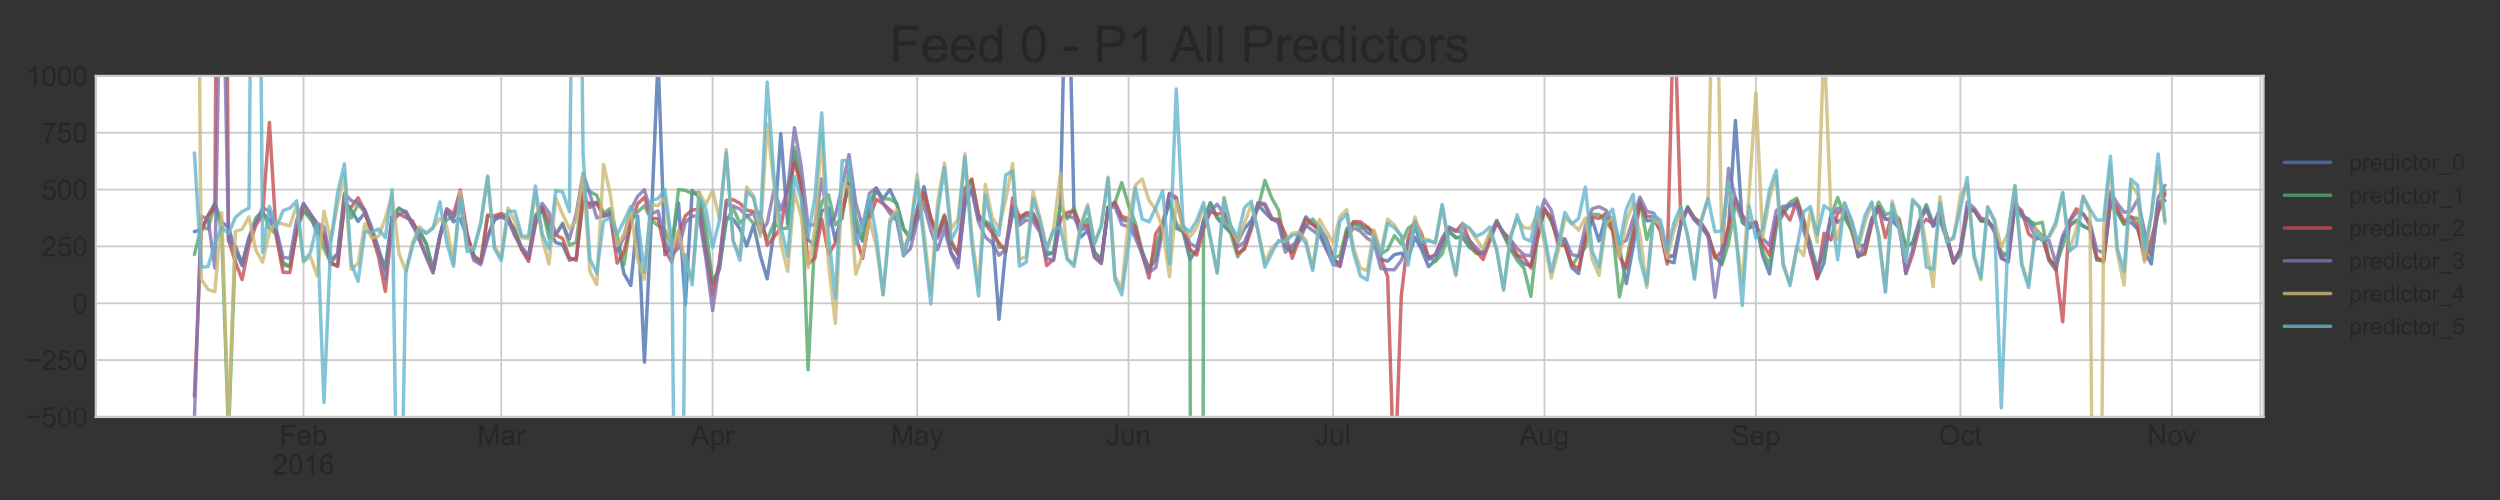 <?xml version="1.0" encoding="utf-8" standalone="no"?>
<!DOCTYPE svg PUBLIC "-//W3C//DTD SVG 1.1//EN"
  "http://www.w3.org/Graphics/SVG/1.1/DTD/svg11.dtd">
<!-- Created with matplotlib (http://matplotlib.org/) -->
<svg height="216pt" version="1.1" viewBox="0 0 1080 216" width="1080pt" xmlns="http://www.w3.org/2000/svg" xmlns:xlink="http://www.w3.org/1999/xlink">
 <rect x="0" y="0" width="1080" height="216" fill="#333333" stroke="none"/>
 <defs>
  <style type="text/css">
*{stroke-linecap:butt;stroke-linejoin:round;}
  </style>
 </defs>
 <g id="figure_1">
  <g id="patch_1">
   <path d="M 0 216 
L 1080 216 
L 1080 0 
L 0 0 
z
" style="fill:none;"/>
  </g>
  <g id="axes_1">
   <g id="patch_2">
    <path d="M 41.425 180.1 
L 977.825 180.1 
L 977.825 32.8 
L 41.425 32.8 
z
" style="fill:#ffffff;"/>
   </g>
   <g id="matplotlib.axis_1">
    <g id="xtick_1">
     <g id="line2d_1">
      <path clip-path="url(#p800db84c8a)" d="M 131.118 180.1 
L 131.118 32.8 
" style="fill:none;stroke:#cccccc;stroke-linecap:round;stroke-width:0.8;"/>
     </g>
     <g id="line2d_2"/>
     <g id="text_1">
      <!-- Feb -->
      <defs>
       <path d="M 8.203 0 
L 8.203 71.578 
L 56.5 71.578 
L 56.5 63.141 
L 17.672 63.141 
L 17.672 40.969 
L 51.266 40.969 
L 51.266 32.516 
L 17.672 32.516 
L 17.672 0 
z
" id="ArialMT-46"/>
       <path d="M 42.094 16.703 
L 51.172 15.578 
Q 49.031 7.625 43.219 3.219 
Q 37.406 -1.172 28.375 -1.172 
Q 17 -1.172 10.328 5.828 
Q 3.656 12.844 3.656 25.484 
Q 3.656 38.578 10.391 45.797 
Q 17.141 53.031 27.875 53.031 
Q 38.281 53.031 44.875 45.953 
Q 51.469 38.875 51.469 26.031 
Q 51.469 25.25 51.422 23.688 
L 12.75 23.688 
Q 13.234 15.141 17.578 10.594 
Q 21.922 6.062 28.422 6.062 
Q 33.25 6.062 36.672 8.594 
Q 40.094 11.141 42.094 16.703 
z
M 13.234 30.906 
L 42.188 30.906 
Q 41.609 37.453 38.875 40.719 
Q 34.672 45.797 27.984 45.797 
Q 21.922 45.797 17.797 41.75 
Q 13.672 37.703 13.234 30.906 
z
" id="ArialMT-65"/>
       <path d="M 14.703 0 
L 6.547 0 
L 6.547 71.578 
L 15.328 71.578 
L 15.328 46.047 
Q 20.906 53.031 29.547 53.031 
Q 34.328 53.031 38.594 51.094 
Q 42.875 49.172 45.625 45.672 
Q 48.391 42.188 49.953 37.25 
Q 51.516 32.328 51.516 26.703 
Q 51.516 13.375 44.922 6.094 
Q 38.328 -1.172 29.109 -1.172 
Q 19.922 -1.172 14.703 6.5 
z
M 14.594 26.312 
Q 14.594 17 17.141 12.844 
Q 21.297 6.062 28.375 6.062 
Q 34.125 6.062 38.328 11.062 
Q 42.531 16.062 42.531 25.984 
Q 42.531 36.141 38.5 40.969 
Q 34.469 45.797 28.766 45.797 
Q 23 45.797 18.797 40.797 
Q 14.594 35.797 14.594 26.312 
z
" id="ArialMT-62"/>
      </defs>
      <g style="fill:#262626;" transform="translate(120.78 192.189)scale(0.12 -0.12)">
       <use xlink:href="#ArialMT-46"/>
       <use x="61.084" xlink:href="#ArialMT-65"/>
       <use x="116.699" xlink:href="#ArialMT-62"/>
      </g>
      <!-- 2016 -->
      <defs>
       <path d="M 50.344 8.453 
L 50.344 0 
L 3.031 0 
Q 2.938 3.172 4.047 6.109 
Q 5.859 10.938 9.828 15.625 
Q 13.812 20.312 21.344 26.469 
Q 33.016 36.031 37.109 41.625 
Q 41.219 47.219 41.219 52.203 
Q 41.219 57.422 37.469 61 
Q 33.734 64.594 27.734 64.594 
Q 21.391 64.594 17.578 60.781 
Q 13.766 56.984 13.719 50.25 
L 4.688 51.172 
Q 5.609 61.281 11.656 66.578 
Q 17.719 71.875 27.938 71.875 
Q 38.234 71.875 44.234 66.156 
Q 50.25 60.453 50.25 52 
Q 50.25 47.703 48.484 43.547 
Q 46.734 39.406 42.656 34.812 
Q 38.578 30.219 29.109 22.219 
Q 21.188 15.578 18.938 13.203 
Q 16.703 10.844 15.234 8.453 
z
" id="ArialMT-32"/>
       <path d="M 4.156 35.297 
Q 4.156 48 6.766 55.734 
Q 9.375 63.484 14.516 67.672 
Q 19.672 71.875 27.484 71.875 
Q 33.25 71.875 37.594 69.547 
Q 41.938 67.234 44.766 62.859 
Q 47.609 58.5 49.219 52.219 
Q 50.828 45.953 50.828 35.297 
Q 50.828 22.703 48.234 14.969 
Q 45.656 7.234 40.5 3 
Q 35.359 -1.219 27.484 -1.219 
Q 17.141 -1.219 11.234 6.203 
Q 4.156 15.141 4.156 35.297 
z
M 13.188 35.297 
Q 13.188 17.672 17.312 11.828 
Q 21.438 6 27.484 6 
Q 33.547 6 37.672 11.859 
Q 41.797 17.719 41.797 35.297 
Q 41.797 52.984 37.672 58.781 
Q 33.547 64.594 27.391 64.594 
Q 21.344 64.594 17.719 59.469 
Q 13.188 52.938 13.188 35.297 
z
" id="ArialMT-30"/>
       <path d="M 37.25 0 
L 28.469 0 
L 28.469 56 
Q 25.297 52.984 20.141 49.953 
Q 14.984 46.922 10.891 45.406 
L 10.891 53.906 
Q 18.266 57.375 23.781 62.297 
Q 29.297 67.234 31.594 71.875 
L 37.25 71.875 
z
" id="ArialMT-31"/>
       <path d="M 49.75 54.047 
L 41.016 53.375 
Q 39.844 58.547 37.703 60.891 
Q 34.125 64.656 28.906 64.656 
Q 24.703 64.656 21.531 62.312 
Q 17.391 59.281 14.984 53.469 
Q 12.594 47.656 12.5 36.922 
Q 15.672 41.75 20.266 44.094 
Q 24.859 46.438 29.891 46.438 
Q 38.672 46.438 44.844 39.969 
Q 51.031 33.5 51.031 23.25 
Q 51.031 16.5 48.125 10.719 
Q 45.219 4.938 40.141 1.859 
Q 35.062 -1.219 28.609 -1.219 
Q 17.625 -1.219 10.688 6.859 
Q 3.766 14.938 3.766 33.5 
Q 3.766 54.25 11.422 63.672 
Q 18.109 71.875 29.438 71.875 
Q 37.891 71.875 43.281 67.141 
Q 48.688 62.406 49.75 54.047 
z
M 13.875 23.188 
Q 13.875 18.656 15.797 14.5 
Q 17.719 10.359 21.188 8.172 
Q 24.656 6 28.469 6 
Q 34.031 6 38.031 10.484 
Q 42.047 14.984 42.047 22.703 
Q 42.047 30.125 38.078 34.391 
Q 34.125 38.672 28.125 38.672 
Q 22.172 38.672 18.016 34.391 
Q 13.875 30.125 13.875 23.188 
z
" id="ArialMT-36"/>
      </defs>
      <g style="fill:#262626;" transform="translate(117.772 204.882)scale(0.12 -0.12)">
       <use xlink:href="#ArialMT-32"/>
       <use x="55.615" xlink:href="#ArialMT-30"/>
       <use x="111.23" xlink:href="#ArialMT-31"/>
       <use x="166.846" xlink:href="#ArialMT-36"/>
      </g>
     </g>
    </g>
    <g id="xtick_2">
     <g id="line2d_3">
      <path clip-path="url(#p800db84c8a)" d="M 216.54 180.1 
L 216.54 32.8 
" style="fill:none;stroke:#cccccc;stroke-linecap:round;stroke-width:0.8;"/>
     </g>
     <g id="line2d_4"/>
     <g id="text_2">
      <!-- Mar -->
      <defs>
       <path d="M 7.422 0 
L 7.422 71.578 
L 21.688 71.578 
L 38.625 20.906 
Q 40.969 13.812 42.047 10.297 
Q 43.266 14.203 45.844 21.781 
L 62.984 71.578 
L 75.734 71.578 
L 75.734 0 
L 66.609 0 
L 66.609 59.906 
L 45.797 0 
L 37.25 0 
L 16.547 60.938 
L 16.547 0 
z
" id="ArialMT-4d"/>
       <path d="M 40.438 6.391 
Q 35.547 2.25 31.031 0.531 
Q 26.516 -1.172 21.344 -1.172 
Q 12.797 -1.172 8.203 3 
Q 3.609 7.172 3.609 13.672 
Q 3.609 17.484 5.344 20.625 
Q 7.078 23.781 9.891 25.688 
Q 12.703 27.594 16.219 28.562 
Q 18.797 29.25 24.031 29.891 
Q 34.672 31.156 39.703 32.906 
Q 39.75 34.719 39.75 35.203 
Q 39.75 40.578 37.25 42.781 
Q 33.891 45.75 27.25 45.75 
Q 21.047 45.75 18.094 43.578 
Q 15.141 41.406 13.719 35.891 
L 5.125 37.062 
Q 6.297 42.578 8.984 45.969 
Q 11.672 49.359 16.75 51.188 
Q 21.828 53.031 28.516 53.031 
Q 35.156 53.031 39.297 51.469 
Q 43.453 49.906 45.406 47.531 
Q 47.359 45.172 48.141 41.547 
Q 48.578 39.312 48.578 33.453 
L 48.578 21.734 
Q 48.578 9.469 49.141 6.219 
Q 49.703 2.984 51.375 0 
L 42.188 0 
Q 40.828 2.734 40.438 6.391 
z
M 39.703 26.031 
Q 34.906 24.078 25.344 22.703 
Q 19.922 21.922 17.672 20.938 
Q 15.438 19.969 14.203 18.094 
Q 12.984 16.219 12.984 13.922 
Q 12.984 10.406 15.641 8.062 
Q 18.312 5.719 23.438 5.719 
Q 28.516 5.719 32.469 7.938 
Q 36.422 10.156 38.281 14.016 
Q 39.703 17 39.703 22.797 
z
" id="ArialMT-61"/>
       <path d="M 6.5 0 
L 6.5 51.859 
L 14.406 51.859 
L 14.406 44 
Q 17.438 49.516 20 51.266 
Q 22.562 53.031 25.641 53.031 
Q 30.078 53.031 34.672 50.203 
L 31.641 42.047 
Q 28.422 43.953 25.203 43.953 
Q 22.312 43.953 20.016 42.219 
Q 17.719 40.484 16.75 37.406 
Q 15.281 32.719 15.281 27.156 
L 15.281 0 
z
" id="ArialMT-72"/>
      </defs>
      <g style="fill:#262626;" transform="translate(206.208 192.189)scale(0.12 -0.12)">
       <use xlink:href="#ArialMT-4d"/>
       <use x="83.301" xlink:href="#ArialMT-61"/>
       <use x="138.916" xlink:href="#ArialMT-72"/>
      </g>
     </g>
    </g>
    <g id="xtick_3">
     <g id="line2d_5">
      <path clip-path="url(#p800db84c8a)" d="M 307.853 180.1 
L 307.853 32.8 
" style="fill:none;stroke:#cccccc;stroke-linecap:round;stroke-width:0.8;"/>
     </g>
     <g id="line2d_6"/>
     <g id="text_3">
      <!-- Apr -->
      <defs>
       <path d="M -0.141 0 
L 27.344 71.578 
L 37.547 71.578 
L 66.844 0 
L 56.062 0 
L 47.703 21.688 
L 17.781 21.688 
L 9.906 0 
z
M 20.516 29.391 
L 44.781 29.391 
L 37.312 49.219 
Q 33.891 58.25 32.234 64.062 
Q 30.859 57.172 28.375 50.391 
z
" id="ArialMT-41"/>
       <path d="M 6.594 -19.875 
L 6.594 51.859 
L 14.594 51.859 
L 14.594 45.125 
Q 17.438 49.078 21 51.047 
Q 24.562 53.031 29.641 53.031 
Q 36.281 53.031 41.359 49.609 
Q 46.438 46.188 49.016 39.953 
Q 51.609 33.734 51.609 26.312 
Q 51.609 18.359 48.75 11.984 
Q 45.906 5.609 40.453 2.219 
Q 35.016 -1.172 29 -1.172 
Q 24.609 -1.172 21.109 0.688 
Q 17.625 2.547 15.375 5.375 
L 15.375 -19.875 
z
M 14.547 25.641 
Q 14.547 15.625 18.594 10.844 
Q 22.656 6.062 28.422 6.062 
Q 34.281 6.062 38.453 11.016 
Q 42.625 15.969 42.625 26.375 
Q 42.625 36.281 38.547 41.203 
Q 34.469 46.141 28.812 46.141 
Q 23.188 46.141 18.859 40.891 
Q 14.547 35.641 14.547 25.641 
z
" id="ArialMT-70"/>
      </defs>
      <g style="fill:#262626;" transform="translate(298.516 192.189)scale(0.12 -0.12)">
       <use xlink:href="#ArialMT-41"/>
       <use x="66.699" xlink:href="#ArialMT-70"/>
       <use x="122.314" xlink:href="#ArialMT-72"/>
      </g>
     </g>
    </g>
    <g id="xtick_4">
     <g id="line2d_7">
      <path clip-path="url(#p800db84c8a)" d="M 396.22 180.1 
L 396.22 32.8 
" style="fill:none;stroke:#cccccc;stroke-linecap:round;stroke-width:0.8;"/>
     </g>
     <g id="line2d_8"/>
     <g id="text_4">
      <!-- May -->
      <defs>
       <path d="M 6.203 -19.969 
L 5.219 -11.719 
Q 8.109 -12.5 10.25 -12.5 
Q 13.188 -12.5 14.938 -11.516 
Q 16.703 -10.547 17.828 -8.797 
Q 18.656 -7.469 20.516 -2.25 
Q 20.75 -1.516 21.297 -0.094 
L 1.609 51.859 
L 11.078 51.859 
L 21.875 21.828 
Q 23.969 16.109 25.641 9.812 
Q 27.156 15.875 29.25 21.625 
L 40.328 51.859 
L 49.125 51.859 
L 29.391 -0.875 
Q 26.219 -9.422 24.469 -12.641 
Q 22.125 -17 19.094 -19.016 
Q 16.062 -21.047 11.859 -21.047 
Q 9.328 -21.047 6.203 -19.969 
z
" id="ArialMT-79"/>
      </defs>
      <g style="fill:#262626;" transform="translate(384.886 192.189)scale(0.12 -0.12)">
       <use xlink:href="#ArialMT-4d"/>
       <use x="83.301" xlink:href="#ArialMT-61"/>
       <use x="138.916" xlink:href="#ArialMT-79"/>
      </g>
     </g>
    </g>
    <g id="xtick_5">
     <g id="line2d_9">
      <path clip-path="url(#p800db84c8a)" d="M 487.533 180.1 
L 487.533 32.8 
" style="fill:none;stroke:#cccccc;stroke-linecap:round;stroke-width:0.8;"/>
     </g>
     <g id="line2d_10"/>
     <g id="text_5">
      <!-- Jun -->
      <defs>
       <path d="M 2.875 20.312 
L 11.422 21.484 
Q 11.766 13.281 14.5 10.25 
Q 17.234 7.234 22.078 7.234 
Q 25.641 7.234 28.219 8.859 
Q 30.812 10.5 31.781 13.297 
Q 32.766 16.109 32.766 22.266 
L 32.766 71.578 
L 42.234 71.578 
L 42.234 22.797 
Q 42.234 13.812 40.062 8.875 
Q 37.891 3.953 33.172 1.359 
Q 28.469 -1.219 22.125 -1.219 
Q 12.703 -1.219 7.688 4.203 
Q 2.688 9.625 2.875 20.312 
z
" id="ArialMT-4a"/>
       <path d="M 40.578 0 
L 40.578 7.625 
Q 34.516 -1.172 24.125 -1.172 
Q 19.531 -1.172 15.547 0.578 
Q 11.578 2.344 9.641 5 
Q 7.719 7.672 6.938 11.531 
Q 6.391 14.109 6.391 19.734 
L 6.391 51.859 
L 15.188 51.859 
L 15.188 23.094 
Q 15.188 16.219 15.719 13.812 
Q 16.547 10.359 19.234 8.375 
Q 21.922 6.391 25.875 6.391 
Q 29.828 6.391 33.297 8.422 
Q 36.766 10.453 38.203 13.938 
Q 39.656 17.438 39.656 24.078 
L 39.656 51.859 
L 48.438 51.859 
L 48.438 0 
z
" id="ArialMT-75"/>
       <path d="M 6.594 0 
L 6.594 51.859 
L 14.5 51.859 
L 14.5 44.484 
Q 20.219 53.031 31 53.031 
Q 35.688 53.031 39.625 51.344 
Q 43.562 49.656 45.516 46.922 
Q 47.469 44.188 48.25 40.438 
Q 48.734 37.984 48.734 31.891 
L 48.734 0 
L 39.938 0 
L 39.938 31.547 
Q 39.938 36.922 38.906 39.578 
Q 37.891 42.234 35.281 43.812 
Q 32.672 45.406 29.156 45.406 
Q 23.531 45.406 19.453 41.844 
Q 15.375 38.281 15.375 28.328 
L 15.375 0 
z
" id="ArialMT-6e"/>
      </defs>
      <g style="fill:#262626;" transform="translate(477.86 192.189)scale(0.12 -0.12)">
       <use xlink:href="#ArialMT-4a"/>
       <use x="50" xlink:href="#ArialMT-75"/>
       <use x="105.615" xlink:href="#ArialMT-6e"/>
      </g>
     </g>
    </g>
    <g id="xtick_6">
     <g id="line2d_11">
      <path clip-path="url(#p800db84c8a)" d="M 575.901 180.1 
L 575.901 32.8 
" style="fill:none;stroke:#cccccc;stroke-linecap:round;stroke-width:0.8;"/>
     </g>
     <g id="line2d_12"/>
     <g id="text_6">
      <!-- Jul -->
      <defs>
       <path d="M 6.391 0 
L 6.391 71.578 
L 15.188 71.578 
L 15.188 0 
z
" id="ArialMT-6c"/>
      </defs>
      <g style="fill:#262626;" transform="translate(568.231 192.189)scale(0.12 -0.12)">
       <use xlink:href="#ArialMT-4a"/>
       <use x="50" xlink:href="#ArialMT-75"/>
       <use x="105.615" xlink:href="#ArialMT-6c"/>
      </g>
     </g>
    </g>
    <g id="xtick_7">
     <g id="line2d_13">
      <path clip-path="url(#p800db84c8a)" d="M 667.214 180.1 
L 667.214 32.8 
" style="fill:none;stroke:#cccccc;stroke-linecap:round;stroke-width:0.8;"/>
     </g>
     <g id="line2d_14"/>
     <g id="text_7">
      <!-- Aug -->
      <defs>
       <path d="M 4.984 -4.297 
L 13.531 -5.562 
Q 14.062 -9.516 16.5 -11.328 
Q 19.781 -13.766 25.438 -13.766 
Q 31.547 -13.766 34.859 -11.328 
Q 38.188 -8.891 39.359 -4.5 
Q 40.047 -1.812 39.984 6.781 
Q 34.234 0 25.641 0 
Q 14.938 0 9.078 7.719 
Q 3.219 15.438 3.219 26.219 
Q 3.219 33.641 5.906 39.906 
Q 8.594 46.188 13.688 49.609 
Q 18.797 53.031 25.688 53.031 
Q 34.859 53.031 40.828 45.609 
L 40.828 51.859 
L 48.922 51.859 
L 48.922 7.031 
Q 48.922 -5.078 46.453 -10.125 
Q 44 -15.188 38.641 -18.109 
Q 33.297 -21.047 25.484 -21.047 
Q 16.219 -21.047 10.5 -16.875 
Q 4.781 -12.703 4.984 -4.297 
z
M 12.25 26.859 
Q 12.25 16.656 16.297 11.969 
Q 20.359 7.281 26.469 7.281 
Q 32.516 7.281 36.609 11.938 
Q 40.719 16.609 40.719 26.562 
Q 40.719 36.078 36.5 40.906 
Q 32.281 45.75 26.312 45.75 
Q 20.453 45.75 16.344 40.984 
Q 12.25 36.234 12.25 26.859 
z
" id="ArialMT-67"/>
      </defs>
      <g style="fill:#262626;" transform="translate(656.538 192.189)scale(0.12 -0.12)">
       <use xlink:href="#ArialMT-41"/>
       <use x="66.699" xlink:href="#ArialMT-75"/>
       <use x="122.314" xlink:href="#ArialMT-67"/>
      </g>
     </g>
    </g>
    <g id="xtick_8">
     <g id="line2d_15">
      <path clip-path="url(#p800db84c8a)" d="M 758.527 180.1 
L 758.527 32.8 
" style="fill:none;stroke:#cccccc;stroke-linecap:round;stroke-width:0.8;"/>
     </g>
     <g id="line2d_16"/>
     <g id="text_8">
      <!-- Sep -->
      <defs>
       <path d="M 4.5 23 
L 13.422 23.781 
Q 14.062 18.406 16.375 14.969 
Q 18.703 11.531 23.578 9.406 
Q 28.469 7.281 34.578 7.281 
Q 39.984 7.281 44.141 8.891 
Q 48.297 10.5 50.312 13.297 
Q 52.344 16.109 52.344 19.438 
Q 52.344 22.797 50.391 25.312 
Q 48.438 27.828 43.953 29.547 
Q 41.062 30.672 31.203 33.031 
Q 21.344 35.406 17.391 37.5 
Q 12.25 40.188 9.734 44.156 
Q 7.234 48.141 7.234 53.078 
Q 7.234 58.5 10.297 63.203 
Q 13.375 67.922 19.281 70.359 
Q 25.203 72.797 32.422 72.797 
Q 40.375 72.797 46.453 70.234 
Q 52.547 67.672 55.812 62.688 
Q 59.078 57.719 59.328 51.422 
L 50.25 50.734 
Q 49.516 57.516 45.281 60.984 
Q 41.062 64.453 32.812 64.453 
Q 24.219 64.453 20.281 61.297 
Q 16.359 58.156 16.359 53.719 
Q 16.359 49.859 19.141 47.359 
Q 21.875 44.875 33.422 42.266 
Q 44.969 39.656 49.266 37.703 
Q 55.516 34.812 58.484 30.391 
Q 61.469 25.984 61.469 20.219 
Q 61.469 14.5 58.203 9.438 
Q 54.938 4.391 48.797 1.578 
Q 42.672 -1.219 35.016 -1.219 
Q 25.297 -1.219 18.719 1.609 
Q 12.156 4.438 8.422 10.125 
Q 4.688 15.828 4.5 23 
z
" id="ArialMT-53"/>
      </defs>
      <g style="fill:#262626;" transform="translate(747.851 192.336)scale(0.12 -0.12)">
       <use xlink:href="#ArialMT-53"/>
       <use x="66.699" xlink:href="#ArialMT-65"/>
       <use x="122.314" xlink:href="#ArialMT-70"/>
      </g>
     </g>
    </g>
    <g id="xtick_9">
     <g id="line2d_17">
      <path clip-path="url(#p800db84c8a)" d="M 846.894 180.1 
L 846.894 32.8 
" style="fill:none;stroke:#cccccc;stroke-linecap:round;stroke-width:0.8;"/>
     </g>
     <g id="line2d_18"/>
     <g id="text_9">
      <!-- Oct -->
      <defs>
       <path d="M 4.828 34.859 
Q 4.828 52.688 14.391 62.766 
Q 23.969 72.859 39.109 72.859 
Q 49.031 72.859 56.984 68.109 
Q 64.938 63.375 69.109 54.906 
Q 73.297 46.438 73.297 35.688 
Q 73.297 24.812 68.891 16.219 
Q 64.5 7.625 56.438 3.203 
Q 48.391 -1.219 39.062 -1.219 
Q 28.953 -1.219 20.984 3.656 
Q 13.031 8.547 8.922 16.984 
Q 4.828 25.438 4.828 34.859 
z
M 14.594 34.719 
Q 14.594 21.781 21.547 14.328 
Q 28.516 6.891 39.016 6.891 
Q 49.703 6.891 56.609 14.406 
Q 63.531 21.922 63.531 35.75 
Q 63.531 44.484 60.578 51 
Q 57.625 57.516 51.922 61.109 
Q 46.234 64.703 39.156 64.703 
Q 29.109 64.703 21.844 57.781 
Q 14.594 50.875 14.594 34.719 
z
" id="ArialMT-4f"/>
       <path d="M 40.438 19 
L 49.078 17.875 
Q 47.656 8.938 41.812 3.875 
Q 35.984 -1.172 27.484 -1.172 
Q 16.844 -1.172 10.375 5.781 
Q 3.906 12.75 3.906 25.734 
Q 3.906 34.125 6.688 40.422 
Q 9.469 46.734 15.156 49.875 
Q 20.844 53.031 27.547 53.031 
Q 35.984 53.031 41.359 48.75 
Q 46.734 44.484 48.25 36.625 
L 39.703 35.297 
Q 38.484 40.531 35.375 43.156 
Q 32.281 45.797 27.875 45.797 
Q 21.234 45.797 17.078 41.031 
Q 12.938 36.281 12.938 25.984 
Q 12.938 15.531 16.938 10.797 
Q 20.953 6.062 27.391 6.062 
Q 32.562 6.062 36.031 9.234 
Q 39.5 12.406 40.438 19 
z
" id="ArialMT-63"/>
       <path d="M 25.781 7.859 
L 27.047 0.094 
Q 23.344 -0.688 20.406 -0.688 
Q 15.625 -0.688 12.984 0.828 
Q 10.359 2.344 9.281 4.812 
Q 8.203 7.281 8.203 15.188 
L 8.203 45.016 
L 1.766 45.016 
L 1.766 51.859 
L 8.203 51.859 
L 8.203 64.703 
L 16.938 69.969 
L 16.938 51.859 
L 25.781 51.859 
L 25.781 45.016 
L 16.938 45.016 
L 16.938 14.703 
Q 16.938 10.938 17.406 9.859 
Q 17.875 8.797 18.922 8.156 
Q 19.969 7.516 21.922 7.516 
Q 23.391 7.516 25.781 7.859 
z
" id="ArialMT-74"/>
      </defs>
      <g style="fill:#262626;" transform="translate(837.56 192.189)scale(0.12 -0.12)">
       <use xlink:href="#ArialMT-4f"/>
       <use x="77.783" xlink:href="#ArialMT-63"/>
       <use x="127.783" xlink:href="#ArialMT-74"/>
      </g>
     </g>
    </g>
    <g id="xtick_10">
     <g id="line2d_19">
      <path clip-path="url(#p800db84c8a)" d="M 938.207 180.1 
L 938.207 32.8 
" style="fill:none;stroke:#cccccc;stroke-linecap:round;stroke-width:0.8;"/>
     </g>
     <g id="line2d_20"/>
     <g id="text_10">
      <!-- Nov -->
      <defs>
       <path d="M 7.625 0 
L 7.625 71.578 
L 17.328 71.578 
L 54.938 15.375 
L 54.938 71.578 
L 64.016 71.578 
L 64.016 0 
L 54.297 0 
L 16.703 56.25 
L 16.703 0 
z
" id="ArialMT-4e"/>
       <path d="M 3.328 25.922 
Q 3.328 40.328 11.328 47.266 
Q 18.016 53.031 27.641 53.031 
Q 38.328 53.031 45.109 46.016 
Q 51.906 39.016 51.906 26.656 
Q 51.906 16.656 48.906 10.906 
Q 45.906 5.172 40.156 2 
Q 34.422 -1.172 27.641 -1.172 
Q 16.75 -1.172 10.031 5.812 
Q 3.328 12.797 3.328 25.922 
z
M 12.359 25.922 
Q 12.359 15.969 16.703 11.016 
Q 21.047 6.062 27.641 6.062 
Q 34.188 6.062 38.531 11.031 
Q 42.875 16.016 42.875 26.219 
Q 42.875 35.844 38.5 40.797 
Q 34.125 45.75 27.641 45.75 
Q 21.047 45.75 16.703 40.812 
Q 12.359 35.891 12.359 25.922 
z
" id="ArialMT-6f"/>
       <path d="M 21 0 
L 1.266 51.859 
L 10.547 51.859 
L 21.688 20.797 
Q 23.484 15.766 25 10.359 
Q 26.172 14.453 28.266 20.219 
L 39.797 51.859 
L 48.828 51.859 
L 29.203 0 
z
" id="ArialMT-76"/>
      </defs>
      <g style="fill:#262626;" transform="translate(927.537 192.189)scale(0.12 -0.12)">
       <use xlink:href="#ArialMT-4e"/>
       <use x="72.217" xlink:href="#ArialMT-6f"/>
       <use x="127.832" xlink:href="#ArialMT-76"/>
      </g>
     </g>
    </g>
    <g id="xtick_11">
     <g id="line2d_21">
      <path clip-path="url(#p800db84c8a)" d="M 976.499 180.1 
L 976.499 32.8 
" style="fill:none;stroke:#cccccc;stroke-linecap:round;stroke-width:0.8;"/>
     </g>
     <g id="line2d_22"/>
    </g>
    <g id="xtick_12">
     <g id="line2d_23"/>
    </g>
    <g id="xtick_13">
     <g id="line2d_24"/>
    </g>
    <g id="xtick_14">
     <g id="line2d_25"/>
    </g>
    <g id="xtick_15">
     <g id="line2d_26"/>
    </g>
    <g id="xtick_16">
     <g id="line2d_27"/>
    </g>
    <g id="xtick_17">
     <g id="line2d_28"/>
    </g>
    <g id="xtick_18">
     <g id="line2d_29"/>
    </g>
    <g id="xtick_19">
     <g id="line2d_30"/>
    </g>
    <g id="xtick_20">
     <g id="line2d_31"/>
    </g>
    <g id="xtick_21">
     <g id="line2d_32"/>
    </g>
    <g id="xtick_22">
     <g id="line2d_33"/>
    </g>
    <g id="xtick_23">
     <g id="line2d_34"/>
    </g>
    <g id="xtick_24">
     <g id="line2d_35"/>
    </g>
    <g id="xtick_25">
     <g id="line2d_36"/>
    </g>
    <g id="xtick_26">
     <g id="line2d_37"/>
    </g>
    <g id="xtick_27">
     <g id="line2d_38"/>
    </g>
    <g id="xtick_28">
     <g id="line2d_39"/>
    </g>
    <g id="xtick_29">
     <g id="line2d_40"/>
    </g>
    <g id="xtick_30">
     <g id="line2d_41"/>
    </g>
    <g id="xtick_31">
     <g id="line2d_42"/>
    </g>
    <g id="xtick_32">
     <g id="line2d_43"/>
    </g>
    <g id="xtick_33">
     <g id="line2d_44"/>
    </g>
    <g id="xtick_34">
     <g id="line2d_45"/>
    </g>
    <g id="xtick_35">
     <g id="line2d_46"/>
    </g>
    <g id="xtick_36">
     <g id="line2d_47"/>
    </g>
    <g id="xtick_37">
     <g id="line2d_48"/>
    </g>
    <g id="xtick_38">
     <g id="line2d_49"/>
    </g>
    <g id="xtick_39">
     <g id="line2d_50"/>
    </g>
    <g id="xtick_40">
     <g id="line2d_51"/>
    </g>
    <g id="xtick_41">
     <g id="line2d_52"/>
    </g>
    <g id="xtick_42">
     <g id="line2d_53"/>
    </g>
    <g id="xtick_43">
     <g id="line2d_54"/>
    </g>
    <g id="xtick_44">
     <g id="line2d_55"/>
    </g>
    <g id="xtick_45">
     <g id="line2d_56"/>
    </g>
    <g id="xtick_46">
     <g id="line2d_57"/>
    </g>
    <g id="xtick_47">
     <g id="line2d_58"/>
    </g>
    <g id="xtick_48">
     <g id="line2d_59"/>
    </g>
    <g id="xtick_49">
     <g id="line2d_60"/>
    </g>
    <g id="xtick_50">
     <g id="line2d_61"/>
    </g>
    <g id="xtick_51">
     <g id="line2d_62"/>
    </g>
    <g id="xtick_52">
     <g id="line2d_63"/>
    </g>
    <g id="xtick_53">
     <g id="line2d_64"/>
    </g>
    <g id="xtick_54">
     <g id="line2d_65"/>
    </g>
    <g id="xtick_55">
     <g id="line2d_66"/>
    </g>
   </g>
   <g id="matplotlib.axis_2">
    <g id="ytick_1">
     <g id="line2d_67">
      <path clip-path="url(#p800db84c8a)" d="M 41.425 180.1 
L 977.825 180.1 
" style="fill:none;stroke:#cccccc;stroke-linecap:round;stroke-width:0.8;"/>
     </g>
     <g id="line2d_68"/>
     <g id="text_11">
      <!-- −500 -->
      <defs>
       <path d="M 52.828 31.203 
L 5.562 31.203 
L 5.562 39.406 
L 52.828 39.406 
z
" id="ArialMT-2212"/>
       <path d="M 4.156 18.75 
L 13.375 19.531 
Q 14.406 12.797 18.141 9.391 
Q 21.875 6 27.156 6 
Q 33.5 6 37.891 10.781 
Q 42.281 15.578 42.281 23.484 
Q 42.281 31 38.062 35.344 
Q 33.844 39.703 27 39.703 
Q 22.75 39.703 19.328 37.766 
Q 15.922 35.844 13.969 32.766 
L 5.719 33.844 
L 12.641 70.609 
L 48.25 70.609 
L 48.25 62.203 
L 19.672 62.203 
L 15.828 42.969 
Q 22.266 47.469 29.344 47.469 
Q 38.719 47.469 45.156 40.969 
Q 51.609 34.469 51.609 24.266 
Q 51.609 14.547 45.953 7.469 
Q 39.062 -1.219 27.156 -1.219 
Q 17.391 -1.219 11.203 4.25 
Q 5.031 9.719 4.156 18.75 
z
" id="ArialMT-35"/>
      </defs>
      <g style="fill:#262626;" transform="translate(10.897 184.395)scale(0.12 -0.12)">
       <use xlink:href="#ArialMT-2212"/>
       <use x="58.398" xlink:href="#ArialMT-35"/>
       <use x="114.014" xlink:href="#ArialMT-30"/>
       <use x="169.629" xlink:href="#ArialMT-30"/>
      </g>
     </g>
    </g>
    <g id="ytick_2">
     <g id="line2d_69">
      <path clip-path="url(#p800db84c8a)" d="M 41.425 155.55 
L 977.825 155.55 
" style="fill:none;stroke:#cccccc;stroke-linecap:round;stroke-width:0.8;"/>
     </g>
     <g id="line2d_70"/>
     <g id="text_12">
      <!-- −250 -->
      <g style="fill:#262626;" transform="translate(10.897 159.845)scale(0.12 -0.12)">
       <use xlink:href="#ArialMT-2212"/>
       <use x="58.398" xlink:href="#ArialMT-32"/>
       <use x="114.014" xlink:href="#ArialMT-35"/>
       <use x="169.629" xlink:href="#ArialMT-30"/>
      </g>
     </g>
    </g>
    <g id="ytick_3">
     <g id="line2d_71">
      <path clip-path="url(#p800db84c8a)" d="M 41.425 131 
L 977.825 131 
" style="fill:none;stroke:#cccccc;stroke-linecap:round;stroke-width:0.8;"/>
     </g>
     <g id="line2d_72"/>
     <g id="text_13">
      <!-- 0 -->
      <g style="fill:#262626;" transform="translate(31.252 135.295)scale(0.12 -0.12)">
       <use xlink:href="#ArialMT-30"/>
      </g>
     </g>
    </g>
    <g id="ytick_4">
     <g id="line2d_73">
      <path clip-path="url(#p800db84c8a)" d="M 41.425 106.45 
L 977.825 106.45 
" style="fill:none;stroke:#cccccc;stroke-linecap:round;stroke-width:0.8;"/>
     </g>
     <g id="line2d_74"/>
     <g id="text_14">
      <!-- 250 -->
      <g style="fill:#262626;" transform="translate(17.906 110.745)scale(0.12 -0.12)">
       <use xlink:href="#ArialMT-32"/>
       <use x="55.615" xlink:href="#ArialMT-35"/>
       <use x="111.23" xlink:href="#ArialMT-30"/>
      </g>
     </g>
    </g>
    <g id="ytick_5">
     <g id="line2d_75">
      <path clip-path="url(#p800db84c8a)" d="M 41.425 81.9 
L 977.825 81.9 
" style="fill:none;stroke:#cccccc;stroke-linecap:round;stroke-width:0.8;"/>
     </g>
     <g id="line2d_76"/>
     <g id="text_15">
      <!-- 500 -->
      <g style="fill:#262626;" transform="translate(17.906 86.195)scale(0.12 -0.12)">
       <use xlink:href="#ArialMT-35"/>
       <use x="55.615" xlink:href="#ArialMT-30"/>
       <use x="111.23" xlink:href="#ArialMT-30"/>
      </g>
     </g>
    </g>
    <g id="ytick_6">
     <g id="line2d_77">
      <path clip-path="url(#p800db84c8a)" d="M 41.425 57.35 
L 977.825 57.35 
" style="fill:none;stroke:#cccccc;stroke-linecap:round;stroke-width:0.8;"/>
     </g>
     <g id="line2d_78"/>
     <g id="text_16">
      <!-- 750 -->
      <defs>
       <path d="M 4.734 62.203 
L 4.734 70.656 
L 51.078 70.656 
L 51.078 63.812 
Q 44.234 56.547 37.516 44.484 
Q 30.812 32.422 27.156 19.672 
Q 24.516 10.688 23.781 0 
L 14.75 0 
Q 14.891 8.453 18.062 20.406 
Q 21.234 32.375 27.172 43.484 
Q 33.109 54.594 39.797 62.203 
z
" id="ArialMT-37"/>
      </defs>
      <g style="fill:#262626;" transform="translate(17.906 61.645)scale(0.12 -0.12)">
       <use xlink:href="#ArialMT-37"/>
       <use x="55.615" xlink:href="#ArialMT-35"/>
       <use x="111.23" xlink:href="#ArialMT-30"/>
      </g>
     </g>
    </g>
    <g id="ytick_7">
     <g id="line2d_79">
      <path clip-path="url(#p800db84c8a)" d="M 41.425 32.8 
L 977.825 32.8 
" style="fill:none;stroke:#cccccc;stroke-linecap:round;stroke-width:0.8;"/>
     </g>
     <g id="line2d_80"/>
     <g id="text_17">
      <!-- 1000 -->
      <g style="fill:#262626;" transform="translate(11.232 37.095)scale(0.12 -0.12)">
       <use xlink:href="#ArialMT-31"/>
       <use x="55.615" xlink:href="#ArialMT-30"/>
       <use x="111.23" xlink:href="#ArialMT-30"/>
       <use x="166.846" xlink:href="#ArialMT-30"/>
      </g>
     </g>
    </g>
   </g>
   <g id="line2d_81">
    <path clip-path="url(#p800db84c8a)" d="M 83.989 100.058 
L 86.934 99.276 
L 89.88 93.148 
L 92.825 87.84 
L 95.771 95.966 
L 98.717 98.197 
L 101.662 108.61 
L 104.608 114.763 
L 107.553 103.017 
L 110.499 95.383 
L 113.444 92.245 
L 116.39 94.907 
L 119.336 100.234 
L 122.281 113.501 
L 125.227 115.227 
L 128.172 98.457 
L 131.118 90.96 
L 134.064 93.67 
L 137.009 100.547 
L 139.955 101.852 
L 142.9 114.036 
L 145.846 114.606 
L 148.791 87.953 
L 151.737 90.806 
L 154.683 95.655 
L 157.628 91.95 
L 163.519 108.575 
L 166.465 115.423 
L 169.41 93.77 
L 172.356 89.875 
L 175.302 91.873 
L 178.247 97.522 
L 181.193 99.671 
L 184.138 105.315 
L 187.084 116.358 
L 190.03 102.138 
L 192.975 91.216 
L 195.921 95.809 
L 198.866 94.561 
L 204.757 110.537 
L 207.703 112.964 
L 210.649 102.149 
L 213.594 94.561 
L 216.54 93.376 
L 219.485 94.677 
L 222.431 99.23 
L 225.376 107.608 
L 228.322 111.621 
L 231.268 93.538 
L 234.213 90.707 
L 237.159 99.523 
L 240.104 104.758 
L 243.05 105.718 
L 245.996 112.405 
L 248.941 111.512 
L 251.887 87.031 
L 254.832 87.828 
L 257.778 87.384 
L 260.723 93.535 
L 263.669 91.472 
L 266.615 103.378 
L 269.56 118.217 
L 272.506 123.314 
L 275.451 93.367 
L 278.397 156.455 
L 281.343 96.126 
L 284.288 24.857 
L 287.234 109.999 
L 290.179 106.239 
L 293.125 87.703 
L 296.07 131.625 
L 299.016 82.259 
L 301.962 85.139 
L 304.907 105.559 
L 307.853 122.018 
L 310.798 116.408 
L 313.744 94.009 
L 316.689 94.66 
L 319.635 98.789 
L 322.581 106.218 
L 325.526 97.132 
L 328.472 110.456 
L 331.417 120.446 
L 334.363 100.087 
L 337.309 57.82 
L 340.254 96.438 
L 343.2 65.458 
L 346.145 82.87 
L 349.091 103.598 
L 352.036 106.158 
L 354.982 91.164 
L 357.928 89.867 
L 360.873 104.085 
L 363.819 91.995 
L 366.764 79.219 
L 369.71 98.275 
L 372.656 104.215 
L 375.601 89.599 
L 378.547 82.421 
L 381.492 85.897 
L 384.438 81.9 
L 387.383 88.246 
L 390.329 98.784 
L 393.275 103.267 
L 396.22 90.463 
L 399.166 80.657 
L 402.111 94.815 
L 405.057 102.796 
L 408.002 95.113 
L 410.948 109.283 
L 413.894 113.527 
L 416.839 88.585 
L 419.785 81.828 
L 422.73 94.843 
L 428.622 98.043 
L 431.567 137.898 
L 434.513 107.403 
L 437.458 92.191 
L 440.404 95.529 
L 443.349 92.907 
L 446.295 94.122 
L 449.241 99.208 
L 452.186 109.974 
L 455.132 109.239 
L 458.077 88.823 
L 460.091 -1 
M 461.935 -1 
L 463.969 91.738 
L 466.914 102.366 
L 469.86 99.681 
L 472.805 108.915 
L 475.751 112.167 
L 478.696 89.752 
L 481.642 88.188 
L 484.588 94.832 
L 487.533 95.78 
L 490.479 100.525 
L 493.424 108.63 
L 496.37 115.932 
L 499.315 112.125 
L 502.261 97.67 
L 505.207 86.968 
L 508.152 98.608 
L 511.098 100.021 
L 514.043 112.036 
L 516.989 108.017 
L 519.935 94.936 
L 522.88 87.57 
L 525.826 94.206 
L 528.771 97.689 
L 531.717 100.511 
L 534.662 104.525 
L 537.608 98.78 
L 540.554 95.402 
L 543.499 88.573 
L 546.445 91.75 
L 549.39 94.728 
L 552.336 95.484 
L 555.281 106.441 
L 558.227 108.62 
L 561.173 100.844 
L 564.118 93.699 
L 567.064 96.634 
L 570.009 99.991 
L 572.955 107.671 
L 575.901 112.333 
L 578.846 113.752 
L 581.792 99.496 
L 584.737 96.579 
L 587.683 96.908 
L 590.628 100.497 
L 593.574 101.632 
L 596.52 111.931 
L 599.465 112.822 
L 602.411 110.015 
L 605.356 109.32 
L 608.302 111.707 
L 611.248 102.506 
L 614.193 107.909 
L 617.139 115.207 
L 620.084 112.459 
L 623.03 105.847 
L 625.975 99.868 
L 628.921 102.578 
L 631.867 102.549 
L 634.812 106.806 
L 637.758 108.952 
L 640.703 109.368 
L 643.649 101.726 
L 646.594 95.229 
L 652.486 107.491 
L 658.377 114.015 
L 661.322 114.816 
L 664.268 102.838 
L 667.214 90.018 
L 670.159 95.564 
L 673.105 103.046 
L 676.05 105.09 
L 678.996 115.629 
L 681.941 118.17 
L 684.887 102.019 
L 687.833 94.97 
L 690.778 104.093 
L 693.724 93.393 
L 696.669 96.732 
L 699.615 107.111 
L 702.561 122.444 
L 705.506 106.722 
L 708.452 87.342 
L 711.397 95.393 
L 714.343 95.043 
L 717.288 97.934 
L 720.234 112.615 
L 723.18 113.523 
L 726.125 97.035 
L 729.071 89.651 
L 732.016 95.07 
L 734.962 98.015 
L 737.907 102.103 
L 740.853 110.731 
L 743.799 113.786 
L 746.744 98.334 
L 749.69 52.045 
L 752.635 96.035 
L 755.581 98.49 
L 758.527 95.861 
L 761.472 110.412 
L 764.418 118.33 
L 767.363 97.851 
L 770.309 92.451 
L 773.254 88.196 
L 776.2 87.82 
L 779.146 96.037 
L 782.091 104.933 
L 785.037 120.465 
L 787.982 113.492 
L 790.928 92.818 
L 793.874 95.998 
L 796.819 93.769 
L 799.765 99.043 
L 802.71 106.309 
L 805.656 105.933 
L 808.601 94.799 
L 811.547 89.18 
L 814.493 94.539 
L 817.438 95.459 
L 820.384 98.351 
L 823.329 106.502 
L 826.275 104.945 
L 829.22 95.655 
L 832.166 89.144 
L 835.112 97.761 
L 838.057 95.001 
L 841.003 103.414 
L 843.948 113.66 
L 846.894 107.807 
L 849.84 91.474 
L 852.785 90.688 
L 855.731 95.341 
L 858.676 96.048 
L 861.622 98.708 
L 864.567 110.593 
L 867.513 109.918 
L 870.459 88.376 
L 873.404 92.988 
L 876.35 94.667 
L 879.295 98.804 
L 882.241 102.025 
L 885.186 112.651 
L 888.132 116.636 
L 891.078 102.876 
L 894.023 97.698 
L 896.969 95.212 
L 899.914 97.757 
L 902.86 99.137 
L 905.806 112.35 
L 908.751 112.635 
L 911.697 88.355 
L 914.642 91.846 
L 917.588 96.767 
L 920.533 95.983 
L 923.479 99.009 
L 926.425 108.684 
L 929.37 114.025 
L 932.316 87.464 
L 935.261 86.634 
L 935.261 86.634 
" style="fill:none;stroke:#4c72b0;stroke-linecap:round;stroke-opacity:0.8;stroke-width:1.5;"/>
   </g>
   <g id="line2d_82">
    <path clip-path="url(#p800db84c8a)" d="M 83.989 109.938 
L 86.934 98.117 
L 89.88 98.911 
L 92.825 88.043 
L 95.771 99.999 
L 98.717 187.805 
L 101.662 106.803 
L 104.608 113.872 
L 107.553 102.914 
L 110.499 94.103 
L 113.444 91.286 
L 116.39 98.643 
L 119.336 101.165 
L 122.281 114.64 
L 125.227 114.865 
L 128.172 99.81 
L 131.118 91.021 
L 134.064 94.659 
L 137.009 97.631 
L 139.955 107.3 
L 142.9 113.666 
L 145.846 109.913 
L 148.791 84.359 
L 151.737 94.162 
L 154.683 88.191 
L 157.628 91.749 
L 160.574 99.491 
L 163.519 107.722 
L 166.465 116.529 
L 169.41 94.023 
L 172.356 90.312 
L 175.302 91.578 
L 178.247 96.401 
L 181.193 99.933 
L 184.138 105.22 
L 187.084 116.655 
L 190.03 101.739 
L 192.975 94.834 
L 195.921 93.707 
L 198.866 88.267 
L 201.812 102.021 
L 204.757 110.402 
L 207.703 112.94 
L 210.649 92.816 
L 213.594 94.046 
L 216.54 93.106 
L 219.485 95.331 
L 222.431 99.182 
L 225.376 107.326 
L 228.322 111.085 
L 231.268 92.96 
L 234.213 89.402 
L 237.159 102.79 
L 240.104 101.302 
L 243.05 96.409 
L 245.996 105.835 
L 248.941 104.725 
L 251.887 80.838 
L 254.832 82.801 
L 257.778 84.321 
L 260.723 92.148 
L 263.669 90.039 
L 269.56 114.304 
L 272.506 95.174 
L 275.451 91.582 
L 278.397 88.899 
L 281.343 95.103 
L 284.288 97.438 
L 287.234 99.393 
L 290.179 106.903 
L 293.125 81.896 
L 296.07 82.224 
L 299.016 83.68 
L 301.962 83.039 
L 304.907 97.838 
L 307.853 122.513 
L 310.798 115.469 
L 313.744 95.648 
L 316.689 89.969 
L 319.635 96.408 
L 322.581 93.217 
L 325.526 96.529 
L 328.472 95.966 
L 331.417 103.514 
L 334.363 96.439 
L 337.309 98.623 
L 340.254 98.694 
L 343.2 63.712 
L 346.145 78.396 
L 349.091 159.717 
L 352.036 101.948 
L 354.982 87.258 
L 357.928 84.201 
L 360.873 97.084 
L 363.819 94.402 
L 366.764 73.477 
L 369.71 94.006 
L 372.656 103.221 
L 375.601 88.03 
L 378.547 81.332 
L 381.492 85.877 
L 384.438 86.022 
L 387.383 87.769 
L 390.329 99.045 
L 393.275 102.104 
L 396.22 94.045 
L 399.166 85.3 
L 402.111 94.736 
L 405.057 100.817 
L 408.002 92.785 
L 410.948 105.576 
L 413.894 109.625 
L 416.839 86.558 
L 419.785 77.405 
L 422.73 92.998 
L 425.676 95.586 
L 428.622 97.12 
L 431.567 106.812 
L 434.513 106.693 
L 437.458 89.302 
L 440.404 93.621 
L 443.349 92.403 
L 446.295 92.942 
L 449.241 98.093 
L 452.186 108.827 
L 455.132 109.352 
L 458.077 88.401 
L 461.023 94.554 
L 463.969 89.731 
L 466.914 98.817 
L 469.86 94.561 
L 472.805 108.974 
L 475.751 112.004 
L 478.696 89.347 
L 481.642 87.549 
L 484.588 78.885 
L 487.533 88.655 
L 490.479 96.408 
L 493.424 108.564 
L 496.37 117.527 
L 499.315 106.814 
L 505.207 87.16 
L 508.152 96.406 
L 511.098 100.364 
L 514.043 107.953 
L 514.264 217 
M 519.692 217 
L 519.935 96.127 
L 522.88 87.725 
L 525.826 94.11 
L 528.771 95.076 
L 531.717 100.979 
L 534.662 110.935 
L 537.608 106.528 
L 540.554 97.431 
L 543.499 89.759 
L 546.445 77.948 
L 549.39 85.531 
L 552.336 90.814 
L 555.281 106.424 
L 558.227 109.069 
L 561.173 101.607 
L 564.118 97.607 
L 567.064 94.637 
L 570.009 98.136 
L 572.955 104.163 
L 575.901 111.426 
L 578.846 110.506 
L 581.792 98.788 
L 584.737 96.205 
L 587.683 98.606 
L 590.628 98.152 
L 593.574 100.582 
L 596.52 109.678 
L 599.465 107.852 
L 602.411 101.767 
L 605.356 105.39 
L 608.302 98.633 
L 611.248 96.565 
L 614.193 105.61 
L 617.139 110.857 
L 620.084 112.995 
L 623.03 109.645 
L 625.975 100.051 
L 628.921 102.74 
L 631.867 102.446 
L 634.812 105.883 
L 637.758 109.509 
L 640.703 109.56 
L 643.649 102.658 
L 646.594 95.39 
L 649.54 101.355 
L 652.486 107.737 
L 655.431 112.498 
L 658.377 115.954 
L 661.322 128.003 
L 664.268 101.286 
L 667.214 90.752 
L 670.159 95.436 
L 673.105 104.081 
L 676.05 103.621 
L 678.996 114.959 
L 681.941 110.381 
L 684.887 106.888 
L 687.833 92.607 
L 690.778 92.698 
L 693.724 95.928 
L 696.669 99.544 
L 699.615 128.252 
L 705.506 98.44 
L 708.452 86.265 
L 711.397 103.399 
L 714.343 94.757 
L 717.288 99.24 
L 720.234 111.353 
L 723.18 110.595 
L 726.125 96.679 
L 729.071 89.261 
L 732.016 94.351 
L 734.962 96.812 
L 737.907 101.524 
L 740.853 110.361 
L 743.799 114.499 
L 746.744 104.959 
L 749.69 88.122 
L 752.635 95.422 
L 755.581 98.525 
L 758.527 95.801 
L 761.472 108.606 
L 764.418 114.432 
L 767.363 95.722 
L 770.309 90.774 
L 773.254 87.4 
L 776.2 85.617 
L 779.146 94.367 
L 782.091 105.954 
L 785.037 115.268 
L 787.982 111.128 
L 790.928 93.719 
L 793.874 85.351 
L 796.819 93.452 
L 799.765 99.445 
L 802.71 110.371 
L 805.656 109.914 
L 808.601 95.348 
L 811.547 87.308 
L 814.493 92.625 
L 817.438 91.845 
L 820.384 94.353 
L 823.329 106.644 
L 826.275 104.976 
L 829.22 95.105 
L 832.166 88.399 
L 835.112 96.503 
L 838.057 92.702 
L 843.948 113.471 
L 846.894 110.034 
L 849.84 92.113 
L 852.785 90.655 
L 855.731 95.471 
L 858.676 95.835 
L 861.622 98.332 
L 864.567 108.961 
L 867.513 110.014 
L 870.459 86.95 
L 873.404 93.512 
L 876.35 95.243 
L 879.295 96.739 
L 882.241 96.018 
L 885.186 112.29 
L 888.132 114.405 
L 891.078 106.422 
L 894.023 97.313 
L 896.969 95.237 
L 899.914 97.463 
L 902.86 98.94 
L 905.806 111.816 
L 908.751 112.614 
L 911.697 84.329 
L 914.642 91.19 
L 917.588 96.883 
L 920.533 93.982 
L 923.479 94.303 
L 926.425 103.823 
L 929.37 110.795 
L 932.316 91.159 
L 935.261 82.417 
L 935.261 82.417 
" style="fill:none;stroke:#55a868;stroke-linecap:round;stroke-opacity:0.8;stroke-width:1.5;"/>
   </g>
   <g id="line2d_83">
    <path clip-path="url(#p800db84c8a)" d="M 83.989 171.179 
L 86.934 100.095 
L 89.88 93.305 
L 92.825 89.659 
L 93.407 -1 
M 98.066 -1 
L 98.717 103.553 
L 101.662 113.178 
L 104.608 120.793 
L 107.553 105.942 
L 110.499 97.37 
L 113.444 92.705 
L 116.39 52.906 
L 119.336 102.027 
L 122.281 117.651 
L 125.227 117.719 
L 128.172 99.854 
L 131.118 88.184 
L 134.064 92.449 
L 139.955 101.227 
L 142.9 113.37 
L 145.846 115.15 
L 148.791 88.508 
L 151.737 89.503 
L 154.683 85.444 
L 157.628 91.159 
L 163.519 110.939 
L 166.465 125.892 
L 169.41 96.161 
L 172.356 92.413 
L 178.247 95.487 
L 181.193 102.892 
L 184.138 110.695 
L 187.084 117.738 
L 190.03 102.87 
L 192.975 90.165 
L 195.921 92.419 
L 198.866 82.096 
L 201.812 100.817 
L 204.757 111.577 
L 207.703 113.46 
L 210.649 93.275 
L 213.594 93.188 
L 216.54 92.252 
L 219.485 93.541 
L 222.431 101.534 
L 225.376 107.821 
L 228.322 112.956 
L 231.268 97.192 
L 234.213 89.674 
L 237.159 95.72 
L 240.104 101.466 
L 243.05 103.073 
L 245.996 111.313 
L 248.941 112.472 
L 251.887 84.157 
L 254.832 89.625 
L 257.778 87.737 
L 260.723 92.813 
L 263.669 93.35 
L 266.615 113.656 
L 269.56 108.722 
L 272.506 96.926 
L 275.451 88.082 
L 278.397 85.245 
L 281.343 94.346 
L 284.288 94.449 
L 287.234 108.014 
L 290.179 113.144 
L 293.125 100.92 
L 296.07 93.226 
L 299.016 90.736 
L 301.962 90.324 
L 304.907 109.412 
L 307.853 127.316 
L 310.798 112.638 
L 313.744 86.601 
L 316.689 86.204 
L 319.635 87.846 
L 322.581 90.772 
L 325.526 91.441 
L 328.472 91.92 
L 331.417 105.941 
L 334.363 102.379 
L 337.309 98.422 
L 340.254 80.867 
L 343.2 70.068 
L 346.145 80.152 
L 349.091 114.02 
L 352.036 111.493 
L 354.982 94.704 
L 357.928 109.803 
L 360.873 104.96 
L 363.819 91.441 
L 366.764 79.783 
L 369.71 102.179 
L 372.656 111.624 
L 375.601 94.568 
L 378.547 86.07 
L 381.492 87.97 
L 384.438 90.618 
L 387.383 93.587 
L 390.329 108.859 
L 393.275 100.3 
L 396.22 92.494 
L 399.166 83.276 
L 402.111 93.98 
L 405.057 101.723 
L 408.002 93.318 
L 410.948 104.115 
L 413.894 109.985 
L 416.839 81.377 
L 419.785 77.467 
L 422.73 93.086 
L 428.622 100.603 
L 431.567 104.911 
L 434.513 108.706 
L 437.458 85.534 
L 440.404 94.027 
L 443.349 91.909 
L 446.295 92.041 
L 449.241 98.226 
L 452.186 114.728 
L 455.132 111.977 
L 458.077 94.952 
L 461.023 91.776 
L 463.969 91.2 
L 466.914 97.64 
L 469.86 97.315 
L 472.805 110.998 
L 475.751 113.765 
L 478.696 89.735 
L 481.642 87.315 
L 484.588 93.475 
L 487.533 94.473 
L 490.479 97.937 
L 493.424 109.811 
L 496.37 120.083 
L 499.315 100.917 
L 502.261 96.49 
L 505.207 83.507 
L 508.152 85.26 
L 511.098 98.679 
L 514.043 107.713 
L 516.989 110.174 
L 519.935 98.722 
L 522.88 91.455 
L 525.826 92.569 
L 528.771 91.767 
L 531.717 97.878 
L 534.662 109.475 
L 537.608 107.705 
L 540.554 99.112 
L 543.499 87.594 
L 546.445 88.74 
L 549.39 94.525 
L 552.336 94.782 
L 555.281 101.157 
L 558.227 111.553 
L 561.173 103.369 
L 564.118 94.803 
L 567.064 97.122 
L 570.009 98.513 
L 572.955 102.888 
L 575.901 111.318 
L 578.846 115.178 
L 581.792 101.33 
L 584.737 95.688 
L 587.683 95.802 
L 590.628 98.035 
L 593.574 100.923 
L 596.52 111.483 
L 599.465 119.613 
L 602.411 212.239 
L 605.356 127.802 
L 608.302 102.863 
L 611.248 95.343 
L 614.193 101.152 
L 617.139 111.424 
L 620.084 110.019 
L 623.03 103.679 
L 625.975 98.404 
L 628.921 100.005 
L 631.867 96.499 
L 634.812 103.98 
L 637.758 108.539 
L 640.703 112.089 
L 643.649 104.033 
L 646.594 96.418 
L 649.54 100.499 
L 652.486 104.09 
L 655.431 110.259 
L 658.377 111.223 
L 661.322 115.736 
L 664.268 102.293 
L 667.214 90.532 
L 670.159 93.839 
L 673.105 105.811 
L 676.05 106.05 
L 678.996 114.151 
L 681.941 116.247 
L 684.887 102.807 
L 687.833 93.872 
L 690.778 94.321 
L 693.724 92.181 
L 696.669 99.737 
L 699.615 110.976 
L 702.561 115.769 
L 708.452 87.918 
L 711.397 93.471 
L 714.343 93.684 
L 717.288 99.941 
L 720.234 114.072 
L 723.17 -1 
M 723.191 -1 
L 726.125 95.932 
L 729.071 89.963 
L 732.016 94.154 
L 734.962 96.309 
L 737.907 101.145 
L 740.853 111.415 
L 743.799 108.645 
L 746.744 97.492 
L 749.69 85.49 
L 752.635 92.946 
L 755.581 96.395 
L 758.527 96.36 
L 761.472 105.442 
L 764.418 110.209 
L 767.363 94.227 
L 770.309 90.844 
L 773.254 95.083 
L 776.2 86.701 
L 779.146 95.525 
L 782.091 109.498 
L 785.037 119.879 
L 787.982 100.756 
L 790.928 103.652 
L 793.874 91.937 
L 796.819 91.029 
L 799.765 96.161 
L 802.71 110.899 
L 805.656 109.016 
L 808.601 96.927 
L 811.547 89.595 
L 814.493 102.627 
L 817.438 92.503 
L 820.384 95.265 
L 823.329 118.191 
L 826.275 109.892 
L 829.22 97.869 
L 832.166 94.723 
L 835.112 96.612 
L 838.057 91.721 
L 841.003 101.822 
L 843.948 113.449 
L 846.894 107.701 
L 849.84 89.576 
L 852.785 90.733 
L 855.731 95 
L 858.676 95.007 
L 861.622 99.277 
L 864.567 111.225 
L 867.513 113.153 
L 870.459 88.552 
L 873.404 90.996 
L 876.35 101.009 
L 879.295 103.398 
L 882.241 102.382 
L 885.186 111.583 
L 888.132 115.512 
L 891.078 139.007 
L 894.023 95.394 
L 896.969 90.223 
L 899.914 92.282 
L 902.86 97.388 
L 905.806 111.175 
L 908.751 113.221 
L 911.697 86.818 
L 914.642 89.639 
L 917.588 95.569 
L 920.533 93.503 
L 923.479 97.444 
L 926.425 112.374 
L 929.37 103.452 
L 932.316 91.947 
L 935.261 83.776 
L 935.261 83.776 
" style="fill:none;stroke:#c44e52;stroke-linecap:round;stroke-opacity:0.8;stroke-width:1.5;"/>
   </g>
   <g id="line2d_84">
    <path clip-path="url(#p800db84c8a)" d="M 83.989 180.541 
L 86.934 93.447 
L 89.88 94.576 
L 92.825 115.796 
L 94.935 -1 
M 96.673 -1 
L 98.717 104.009 
L 101.662 106.224 
L 104.608 114.136 
L 107.553 102.649 
L 113.444 89.798 
L 116.39 91.141 
L 119.336 98.862 
L 122.281 111.143 
L 125.227 111.605 
L 128.172 94.956 
L 131.118 87.868 
L 134.064 92.339 
L 137.009 96.508 
L 139.955 97.989 
L 142.9 112.114 
L 145.846 109.648 
L 148.791 83.554 
L 151.737 86.658 
L 154.683 87.805 
L 157.628 90.686 
L 160.574 98.226 
L 163.519 107.497 
L 166.465 120.565 
L 169.41 93.666 
L 172.356 92.728 
L 175.302 91.238 
L 178.247 97.019 
L 184.138 111.03 
L 187.084 117.866 
L 190.03 101.537 
L 192.975 90.578 
L 195.921 94.333 
L 198.866 84.832 
L 201.812 102.801 
L 204.757 112.585 
L 207.703 114.318 
L 210.649 103.07 
L 213.594 95.016 
L 216.54 93.615 
L 219.485 95.223 
L 222.431 101.823 
L 225.376 106.76 
L 228.322 110.313 
L 231.268 96.293 
L 234.213 87.795 
L 237.159 91.953 
L 240.104 101.246 
L 243.05 97.009 
L 245.996 103.241 
L 248.941 92.216 
L 251.887 74.93 
L 254.832 83.686 
L 257.778 94.139 
L 260.723 93.342 
L 263.669 91.952 
L 266.615 108.42 
L 269.56 102.547 
L 272.506 90.617 
L 275.451 84.824 
L 278.397 81.945 
L 281.343 92.417 
L 284.288 91.111 
L 287.234 104.341 
L 290.179 109.858 
L 293.125 107.272 
L 296.07 96.025 
L 299.016 93.381 
L 301.962 93.317 
L 304.907 111.563 
L 307.853 134.178 
L 310.798 113.516 
L 313.744 88.26 
L 316.689 89.008 
L 319.635 90.291 
L 322.581 93.391 
L 325.526 92.05 
L 328.472 100.801 
L 331.417 96.361 
L 334.363 82.108 
L 337.309 90.604 
L 340.254 82.316 
L 343.2 55.151 
L 346.145 71.929 
L 349.091 97.529 
L 352.036 96.977 
L 354.982 77.25 
L 357.928 97.638 
L 360.873 93.057 
L 363.819 80.546 
L 366.764 66.78 
L 369.71 87.82 
L 372.656 98.024 
L 375.601 83.579 
L 378.547 81.115 
L 381.492 87.794 
L 384.438 92.206 
L 387.383 95.22 
L 390.329 110.286 
L 393.275 107.451 
L 396.22 95.682 
L 399.166 88.378 
L 402.111 99.478 
L 405.057 107.889 
L 408.002 99.046 
L 410.948 109.739 
L 413.894 115.69 
L 416.839 85.73 
L 419.785 82.135 
L 422.73 95.992 
L 425.676 102.406 
L 428.622 104.991 
L 431.567 110.273 
L 434.513 107.842 
L 437.458 89.547 
L 440.404 97.27 
L 443.349 95.032 
L 446.295 95.729 
L 449.241 100.326 
L 452.186 111.654 
L 455.132 112.495 
L 458.077 93.847 
L 461.023 93.463 
L 463.969 94.035 
L 466.914 99.364 
L 469.86 98.437 
L 472.805 111.097 
L 475.751 113.804 
L 478.696 90.339 
L 481.642 89.085 
L 484.588 96.969 
L 487.533 98.04 
L 490.479 102.709 
L 493.424 109.885 
L 496.37 117.69 
L 499.315 115.539 
L 502.261 98.851 
L 505.207 83.767 
L 508.152 86.058 
L 511.098 97.287 
L 514.043 105.167 
L 516.989 106.76 
L 519.935 96.663 
L 522.88 91.088 
L 525.826 88.244 
L 528.771 92.381 
L 531.717 97.746 
L 534.662 106.621 
L 537.608 104.607 
L 540.554 97.407 
L 543.499 87.602 
L 546.445 87.993 
L 549.39 94.114 
L 552.336 96.437 
L 555.281 108.956 
L 558.227 105.898 
L 561.173 104.406 
L 564.118 97.431 
L 570.009 101.626 
L 572.955 107.428 
L 575.901 114.352 
L 578.846 114.832 
L 581.792 102.734 
L 584.737 98.379 
L 587.683 99.91 
L 590.628 102.94 
L 593.574 104.776 
L 596.52 115.997 
L 599.465 116.475 
L 602.411 116.531 
L 605.356 112.461 
L 611.248 97.937 
L 614.193 106.374 
L 617.139 112.062 
L 620.084 110.078 
L 623.03 102.818 
L 625.975 98.072 
L 628.921 99.516 
L 631.867 100.601 
L 637.758 107.128 
L 640.703 109.742 
L 643.649 101.809 
L 646.594 96.055 
L 649.54 100.421 
L 652.486 103.398 
L 655.431 107.331 
L 658.377 110.084 
L 661.322 110.532 
L 664.268 95.692 
L 667.214 86.247 
L 670.159 90.843 
L 673.105 102.832 
L 676.05 103.199 
L 678.996 109.997 
L 681.941 110.695 
L 684.887 97.585 
L 687.833 90.234 
L 690.778 89.309 
L 693.724 90.754 
L 696.669 95.538 
L 699.615 105.239 
L 702.561 103.852 
L 708.452 85.15 
L 711.397 91.31 
L 714.343 92.078 
L 717.288 97.146 
L 720.234 110.292 
L 723.18 110.597 
L 726.125 96.305 
L 729.071 90.424 
L 732.016 94.926 
L 734.962 97.302 
L 737.907 101.574 
L 740.853 128.455 
L 743.799 108.447 
L 746.744 72.768 
L 749.69 85.866 
L 752.635 93.377 
L 755.581 98.182 
L 758.527 97.52 
L 761.472 103.006 
L 764.418 105.964 
L 767.363 90.92 
L 770.309 89.109 
L 776.2 88.764 
L 779.146 99.617 
L 782.091 108.196 
L 785.037 116.412 
L 787.982 106.888 
L 790.928 93.76 
L 793.874 89.939 
L 796.819 91.194 
L 799.765 95.226 
L 802.71 110.906 
L 805.656 105.821 
L 808.601 94.542 
L 811.547 90.122 
L 814.493 94.756 
L 817.438 94.05 
L 820.384 96.544 
L 823.329 118.128 
L 826.275 107.434 
L 829.22 95.642 
L 832.166 90.329 
L 835.112 97.464 
L 838.057 89.944 
L 841.003 102.375 
L 843.948 112.576 
L 846.894 108.449 
L 849.84 87.291 
L 852.785 89.862 
L 855.731 94.154 
L 858.676 95.153 
L 861.622 100.273 
L 864.567 111.629 
L 867.513 113.035 
L 870.459 88.922 
L 873.404 92.042 
L 876.35 96.465 
L 879.295 102.079 
L 882.241 103.483 
L 885.186 103.868 
L 888.132 113.774 
L 891.078 101.833 
L 894.023 95.759 
L 896.969 91.824 
L 899.914 92.586 
L 902.86 96.074 
L 905.806 107.966 
L 908.751 109.253 
L 911.697 82.87 
L 914.642 87.793 
L 917.588 91.67 
L 920.533 91.351 
L 923.479 86.345 
L 926.425 99.781 
L 929.37 109.962 
L 932.316 85.436 
L 935.261 80.036 
L 935.261 80.036 
" style="fill:none;stroke:#8172b2;stroke-linecap:round;stroke-opacity:0.8;stroke-width:1.5;"/>
   </g>
   <g id="line2d_85">
    <path clip-path="url(#p800db84c8a)" d="M 85.963 -1 
L 86.934 120.563 
L 89.88 125.069 
L 92.825 126.005 
L 95.771 91.959 
L 98.717 183.797 
L 101.662 100.031 
L 104.608 98.956 
L 107.553 93.691 
L 110.499 108.012 
L 113.444 113.218 
L 116.39 100.25 
L 119.336 95.873 
L 122.281 96.832 
L 125.227 97.597 
L 128.172 88.411 
L 131.118 113.14 
L 134.064 110.788 
L 137.009 119.105 
L 139.955 91.308 
L 142.9 103.852 
L 145.846 88.403 
L 148.791 75.446 
L 151.737 116.329 
L 154.683 113.833 
L 157.628 96.688 
L 160.574 102.847 
L 163.519 102.078 
L 166.465 94.388 
L 169.41 84.151 
L 172.356 109.458 
L 175.302 117.081 
L 178.247 104.685 
L 181.193 97.974 
L 184.138 100.58 
L 187.084 98.245 
L 190.03 94.347 
L 192.975 97.76 
L 195.921 113.504 
L 198.866 82.684 
L 201.812 107.066 
L 204.757 107.039 
L 207.703 96.254 
L 210.649 75.941 
L 213.594 106.195 
L 216.54 111.429 
L 219.485 89.859 
L 222.431 95.688 
L 225.376 102.667 
L 228.322 103.152 
L 231.268 82.989 
L 234.213 102.758 
L 237.159 114.126 
L 240.104 85.644 
L 243.05 92.549 
L 245.996 98.784 
L 248.941 95.339 
L 251.887 74.906 
L 254.832 117.199 
L 257.778 122.963 
L 260.723 71.063 
L 263.669 84.068 
L 266.615 106.103 
L 269.56 101.026 
L 272.506 91.104 
L 275.451 112.116 
L 278.397 120.667 
L 281.343 88.26 
L 284.288 88.896 
L 287.234 85.249 
L 290.179 108.435 
L 293.125 99.475 
L 296.07 114.097 
L 299.016 120.384 
L 301.962 82.849 
L 304.907 88.348 
L 307.853 82.269 
L 310.798 94.588 
L 313.744 64.69 
L 316.689 104.24 
L 319.635 110.443 
L 322.581 80.765 
L 325.526 84.69 
L 328.472 102.119 
L 331.417 53.53 
L 334.363 79.768 
L 337.309 104.869 
L 340.254 117.219 
L 343.2 82.887 
L 346.145 93.699 
L 349.091 115.643 
L 352.036 98.471 
L 354.982 58.041 
L 357.928 113.785 
L 360.873 139.667 
L 363.819 79.345 
L 366.764 80.962 
L 369.71 118.457 
L 372.656 109.912 
L 375.601 94.951 
L 378.547 106.143 
L 381.492 127.393 
L 384.438 94.78 
L 387.383 90.669 
L 390.329 109.5 
L 393.275 98.966 
L 396.22 75.343 
L 399.166 100.372 
L 402.111 126.83 
L 405.057 87.259 
L 408.002 70.425 
L 410.948 98.997 
L 413.894 94.408 
L 416.839 66.409 
L 419.785 101.112 
L 422.73 124.069 
L 425.676 79.648 
L 428.622 93.94 
L 431.567 98.61 
L 434.513 86.022 
L 437.458 70.671 
L 440.404 112.157 
L 443.349 110.732 
L 446.295 82.857 
L 449.241 94.107 
L 452.186 107.316 
L 455.132 99.085 
L 458.077 74.991 
L 461.023 111.812 
L 463.969 113.932 
L 466.914 96.871 
L 469.86 88.371 
L 472.805 105.172 
L 475.751 97.509 
L 478.696 76.535 
L 481.642 119.286 
L 484.588 124.604 
L 487.533 94.993 
L 490.479 80.024 
L 493.424 77.307 
L 496.37 86.622 
L 499.315 90.458 
L 502.261 98.615 
L 505.207 119.572 
L 508.152 86.739 
L 511.098 98.911 
L 514.043 102.294 
L 516.989 98.463 
L 519.935 89.348 
L 522.88 102.678 
L 525.826 117.874 
L 528.771 85.186 
L 531.717 98.313 
L 534.662 104.341 
L 540.554 88.5 
L 543.499 99.799 
L 546.445 113.518 
L 549.39 107.039 
L 552.336 104.494 
L 555.281 104.182 
L 558.227 100.703 
L 561.173 100.416 
L 564.118 103.615 
L 567.064 115.897 
L 570.009 94.844 
L 575.901 104.878 
L 578.846 93.644 
L 581.792 90.602 
L 584.737 107.042 
L 587.683 115.811 
L 590.628 116.962 
L 593.574 99.32 
L 596.52 108.894 
L 599.465 94.623 
L 602.411 97.202 
L 605.356 102.252 
L 608.302 112.505 
L 611.248 93.788 
L 614.193 103.184 
L 617.139 103.57 
L 620.084 105.249 
L 623.03 89.035 
L 625.975 106.15 
L 628.921 119.079 
L 631.867 96.773 
L 634.812 98.722 
L 637.758 103.319 
L 640.703 107.576 
L 643.649 100.035 
L 646.594 108.205 
L 649.54 125.294 
L 652.486 101.819 
L 655.431 94.556 
L 658.377 98.388 
L 661.322 98.652 
L 664.268 92.128 
L 667.214 104.971 
L 670.159 120.034 
L 673.105 108.487 
L 676.05 94.301 
L 678.996 96.398 
L 681.941 99.441 
L 684.887 94.188 
L 687.833 111.95 
L 690.778 118.97 
L 693.724 96.556 
L 696.669 94.167 
L 699.615 111.014 
L 702.561 95.752 
L 705.506 87.916 
L 708.452 101.149 
L 711.397 124.208 
L 714.343 94.389 
L 717.288 97.609 
L 720.234 111.434 
L 723.18 99.48 
L 726.125 91.245 
L 729.071 101.529 
L 732.016 119.972 
L 734.962 94.688 
L 737.907 85.423 
L 739.643 -1 
M 741.923 -1 
L 743.799 104.58 
L 746.744 78.924 
L 749.69 101.457 
L 752.635 122.113 
L 755.581 83.968 
L 758.527 40.197 
L 761.472 102.502 
L 764.418 85.712 
L 767.363 76.294 
L 770.309 114.963 
L 773.254 122.545 
L 776.2 106.54 
L 779.146 110.399 
L 782.091 91.015 
L 785.037 104.64 
L 787.982 16.341 
L 790.928 91.522 
L 793.874 103.475 
L 796.819 87.564 
L 799.765 95.552 
L 802.71 107.444 
L 805.656 96.037 
L 808.601 87.856 
L 811.547 101.344 
L 814.493 125.639 
L 817.438 86.838 
L 820.384 97.873 
L 823.329 112.863 
L 826.275 87.054 
L 829.22 89.324 
L 832.166 106.263 
L 835.112 123.854 
L 838.057 84.996 
L 841.003 104.2 
L 843.948 103.151 
L 846.894 84.362 
L 849.84 79.587 
L 852.785 111.2 
L 855.731 120.847 
L 858.676 89.359 
L 861.622 94.882 
L 864.567 106.659 
L 867.513 100.734 
L 870.459 80.067 
L 873.404 113.679 
L 876.35 122.963 
L 879.295 98.457 
L 882.241 103.14 
L 885.186 102.409 
L 888.132 97.333 
L 891.078 83.503 
L 894.023 108.188 
L 896.969 98.814 
L 899.914 84.673 
L 902.86 91.576 
L 903.869 217 
M 907.781 217 
L 908.751 98.701 
L 911.697 71.116 
L 914.642 108.917 
L 917.588 123.188 
L 920.533 79.363 
L 923.479 84.042 
L 926.425 113.181 
L 932.316 72.451 
L 935.261 96.467 
L 935.261 96.467 
" style="fill:none;stroke:#ccb974;stroke-linecap:round;stroke-opacity:0.8;stroke-width:1.5;"/>
   </g>
   <g id="line2d_86">
    <path clip-path="url(#p800db84c8a)" d="M 83.989 66.124 
L 86.934 115.378 
L 89.88 115.154 
L 92.825 105.151 
L 95.771 98.136 
L 98.717 100.967 
L 101.662 93.947 
L 104.608 91.399 
L 107.553 89.933 
L 108.336 -1 
M 112.547 -1 
L 113.444 108.991 
L 116.39 89.114 
L 119.336 98.423 
L 122.281 90.946 
L 125.227 89.958 
L 128.172 86.734 
L 131.118 112.852 
L 134.064 109.224 
L 137.009 96.792 
L 139.955 173.88 
L 142.9 104.757 
L 145.846 83.394 
L 148.791 70.791 
L 151.737 113.739 
L 154.683 121.546 
L 157.628 100.127 
L 160.574 100.277 
L 163.519 98.939 
L 166.465 102.639 
L 169.41 81.904 
L 171.385 217 
M 173.538 217 
L 175.302 117.793 
L 178.247 106.1 
L 181.193 99.017 
L 184.138 100.853 
L 187.084 98.611 
L 190.03 87.219 
L 192.975 104.725 
L 195.921 115.06 
L 198.866 84.986 
L 201.812 108.674 
L 204.757 107.855 
L 207.703 96.451 
L 210.649 76.439 
L 213.594 107.359 
L 216.54 112.533 
L 219.485 91.272 
L 222.431 91.225 
L 225.376 101.94 
L 228.322 102.094 
L 231.268 80.343 
L 234.213 101.111 
L 237.159 107.495 
L 240.104 82.297 
L 243.05 82.914 
L 245.996 91.435 
L 246.938 -1 
M 251.133 -1 
L 251.887 66.506 
L 254.832 111.793 
L 257.778 118.056 
L 260.723 95.605 
L 263.669 93.975 
L 266.615 101.335 
L 269.56 95.491 
L 272.506 89.186 
L 275.451 94.763 
L 278.397 117.663 
L 281.343 86.504 
L 284.288 85.854 
L 287.234 81.906 
L 290.179 104.448 
L 291.319 217 
M 294.966 217 
L 296.07 109.99 
L 299.016 122.988 
L 301.962 85.283 
L 304.907 90.099 
L 307.853 106.873 
L 310.798 95.302 
L 313.744 66.039 
L 316.689 103.839 
L 319.635 112.432 
L 322.581 82.894 
L 325.526 85.312 
L 328.472 96.826 
L 331.417 35.504 
L 334.363 76.465 
L 337.309 97.751 
L 340.254 110.677 
L 343.2 76.299 
L 346.145 86.212 
L 349.091 102.404 
L 352.036 85.257 
L 354.982 48.732 
L 357.928 101.201 
L 360.873 128.831 
L 363.819 69.426 
L 366.764 69.126 
L 369.71 105.385 
L 372.656 97.531 
L 375.601 84.948 
L 378.547 101.633 
L 381.492 127.233 
L 384.438 96.099 
L 387.383 91.998 
L 390.329 110.646 
L 393.275 100.317 
L 396.22 77.935 
L 402.111 131.302 
L 405.057 91.981 
L 408.002 72.308 
L 410.948 103.564 
L 413.894 97.874 
L 416.839 67.746 
L 419.785 104.9 
L 422.73 127.851 
L 425.676 84.215 
L 428.622 97.427 
L 431.567 101.63 
L 434.513 75.487 
L 437.458 73.932 
L 440.404 114.957 
L 443.349 113.27 
L 446.295 85.855 
L 449.241 95.178 
L 452.186 107.916 
L 455.132 99.356 
L 458.077 98.121 
L 461.023 111.951 
L 463.969 115.107 
L 466.914 98.384 
L 469.86 89.278 
L 472.805 105.318 
L 475.751 97.653 
L 478.696 77.027 
L 481.642 120.726 
L 484.588 127.387 
L 487.533 106.066 
L 490.479 81.216 
L 493.424 94.621 
L 496.37 95.858 
L 499.315 89.662 
L 502.261 82.429 
L 505.207 113.914 
L 508.152 38.411 
L 511.098 97.89 
L 514.043 99.974 
L 516.989 95.351 
L 519.935 87.473 
L 522.88 103.054 
L 525.826 117.915 
L 528.771 85.681 
L 531.717 97.7 
L 534.662 102.169 
L 537.608 89.725 
L 540.554 86.949 
L 543.499 100.1 
L 546.445 115.403 
L 549.39 109.335 
L 552.336 103.936 
L 555.281 104.5 
L 558.227 101.564 
L 561.173 101.248 
L 564.118 105.025 
L 567.064 116.88 
L 570.009 98.091 
L 572.955 103.501 
L 575.901 114.16 
L 578.846 95.478 
L 581.792 92.449 
L 584.737 109.225 
L 587.683 119.151 
L 590.628 120.95 
L 593.574 102.45 
L 596.52 110.923 
L 599.465 96.479 
L 602.411 98.464 
L 605.356 101.746 
L 608.302 114.523 
L 611.248 95.896 
L 614.193 104.525 
L 617.139 104.088 
L 620.084 104.63 
L 623.03 88.251 
L 625.975 105.846 
L 628.921 118.635 
L 631.867 96.797 
L 634.812 98.568 
L 637.758 102.034 
L 640.703 100.706 
L 643.649 98.043 
L 646.594 107.875 
L 649.54 125.223 
L 652.486 103.274 
L 655.431 92.755 
L 658.377 102.905 
L 661.322 104.222 
L 664.268 89.425 
L 667.214 101.763 
L 670.159 117.308 
L 673.105 105.722 
L 676.05 91.705 
L 678.996 96.791 
L 681.941 94.387 
L 684.887 80.824 
L 687.833 108.639 
L 690.778 115.244 
L 693.724 93.777 
L 696.669 90.344 
L 699.615 105.791 
L 702.561 90.417 
L 705.506 83.927 
L 708.452 112.041 
L 711.397 122.884 
L 714.343 92.929 
L 717.288 95.061 
L 720.234 108.024 
L 723.18 96.161 
L 726.125 89.249 
L 729.071 101.971 
L 732.016 120.607 
L 734.962 95.495 
L 737.907 85.772 
L 740.853 100.075 
L 743.799 99.812 
L 746.744 78.391 
L 749.69 98.515 
L 752.635 131.925 
L 755.581 88.982 
L 758.527 102.787 
L 761.472 99.041 
L 764.418 82.061 
L 767.363 73.542 
L 770.309 113.657 
L 773.254 123.36 
L 779.146 91.616 
L 782.091 89.262 
L 785.037 101.453 
L 787.982 88.846 
L 790.928 90.807 
L 793.874 112.2 
L 796.819 87.697 
L 799.765 94.702 
L 802.71 105.19 
L 805.656 93.127 
L 808.601 87.272 
L 811.547 101.773 
L 814.493 126.238 
L 817.438 88.096 
L 820.384 99.024 
L 823.329 112.78 
L 826.275 86.159 
L 829.22 89.568 
L 832.166 115.361 
L 835.112 116.371 
L 838.057 87.494 
L 841.003 104.65 
L 843.948 102.433 
L 846.894 90.049 
L 849.84 76.709 
L 852.785 110.406 
L 855.731 120.085 
L 858.676 89.477 
L 861.622 95.679 
L 864.567 176.173 
L 867.513 100.711 
L 870.459 80.366 
L 873.404 114.57 
L 876.35 124.218 
L 879.295 100.34 
L 882.241 104.039 
L 885.186 102.019 
L 888.132 95.838 
L 891.078 83.11 
L 894.023 108.498 
L 896.969 106.05 
L 899.914 84.921 
L 902.86 90.38 
L 905.806 95.017 
L 908.751 95.049 
L 911.697 67.521 
L 914.642 107.238 
L 917.588 117.119 
L 920.533 77.403 
L 923.479 80.07 
L 926.425 107.83 
L 929.37 92.855 
L 932.316 66.524 
L 935.261 95.474 
L 935.261 95.474 
" style="fill:none;stroke:#64b5cd;stroke-linecap:round;stroke-opacity:0.8;stroke-width:1.5;"/>
   </g>
   <g id="patch_3">
    <path d="M 41.425 180.1 
L 41.425 32.8 
" style="fill:none;stroke:#cccccc;stroke-linecap:square;stroke-linejoin:miter;"/>
   </g>
   <g id="patch_4">
    <path d="M 977.825 180.1 
L 977.825 32.8 
" style="fill:none;stroke:#cccccc;stroke-linecap:square;stroke-linejoin:miter;"/>
   </g>
   <g id="patch_5">
    <path d="M 41.425 180.1 
L 977.825 180.1 
" style="fill:none;stroke:#cccccc;stroke-linecap:square;stroke-linejoin:miter;"/>
   </g>
   <g id="patch_6">
    <path d="M 41.425 32.8 
L 977.825 32.8 
" style="fill:none;stroke:#cccccc;stroke-linecap:square;stroke-linejoin:miter;"/>
   </g>
   <g id="text_18">
    <!-- Feed 0 - P1 All Predictors -->
    <defs>
     <path d="M 40.234 0 
L 40.234 6.547 
Q 35.297 -1.172 25.734 -1.172 
Q 19.531 -1.172 14.328 2.25 
Q 9.125 5.672 6.266 11.797 
Q 3.422 17.922 3.422 25.875 
Q 3.422 33.641 6 39.969 
Q 8.594 46.297 13.766 49.656 
Q 18.953 53.031 25.344 53.031 
Q 30.031 53.031 33.688 51.047 
Q 37.359 49.078 39.656 45.906 
L 39.656 71.578 
L 48.391 71.578 
L 48.391 0 
z
M 12.453 25.875 
Q 12.453 15.922 16.641 10.984 
Q 20.844 6.062 26.562 6.062 
Q 32.328 6.062 36.344 10.766 
Q 40.375 15.484 40.375 25.141 
Q 40.375 35.797 36.266 40.766 
Q 32.172 45.75 26.172 45.75 
Q 20.312 45.75 16.375 40.969 
Q 12.453 36.188 12.453 25.875 
z
" id="ArialMT-64"/>
     <path id="ArialMT-20"/>
     <path d="M 3.172 21.484 
L 3.172 30.328 
L 30.172 30.328 
L 30.172 21.484 
z
" id="ArialMT-2d"/>
     <path d="M 7.719 0 
L 7.719 71.578 
L 34.719 71.578 
Q 41.844 71.578 45.609 70.906 
Q 50.875 70.016 54.438 67.547 
Q 58.016 65.094 60.188 60.641 
Q 62.359 56.203 62.359 50.875 
Q 62.359 41.75 56.547 35.422 
Q 50.734 29.109 35.547 29.109 
L 17.188 29.109 
L 17.188 0 
z
M 17.188 37.547 
L 35.688 37.547 
Q 44.875 37.547 48.734 40.969 
Q 52.594 44.391 52.594 50.594 
Q 52.594 55.078 50.312 58.266 
Q 48.047 61.469 44.344 62.5 
Q 41.938 63.141 35.5 63.141 
L 17.188 63.141 
z
" id="ArialMT-50"/>
     <path d="M 6.641 61.469 
L 6.641 71.578 
L 15.438 71.578 
L 15.438 61.469 
z
M 6.641 0 
L 6.641 51.859 
L 15.438 51.859 
L 15.438 0 
z
" id="ArialMT-69"/>
     <path d="M 3.078 15.484 
L 11.766 16.844 
Q 12.5 11.625 15.844 8.844 
Q 19.188 6.062 25.203 6.062 
Q 31.25 6.062 34.172 8.516 
Q 37.109 10.984 37.109 14.312 
Q 37.109 17.281 34.516 19 
Q 32.719 20.172 25.531 21.969 
Q 15.875 24.422 12.141 26.203 
Q 8.406 27.984 6.469 31.125 
Q 4.547 34.281 4.547 38.094 
Q 4.547 41.547 6.125 44.5 
Q 7.719 47.469 10.453 49.422 
Q 12.5 50.922 16.031 51.969 
Q 19.578 53.031 23.641 53.031 
Q 29.734 53.031 34.344 51.266 
Q 38.969 49.516 41.156 46.5 
Q 43.359 43.5 44.188 38.484 
L 35.594 37.312 
Q 35.016 41.312 32.203 43.547 
Q 29.391 45.797 24.266 45.797 
Q 18.219 45.797 15.625 43.797 
Q 13.031 41.797 13.031 39.109 
Q 13.031 37.406 14.109 36.031 
Q 15.188 34.625 17.484 33.688 
Q 18.797 33.203 25.25 31.453 
Q 34.578 28.953 38.25 27.359 
Q 41.938 25.781 44.031 22.75 
Q 46.141 19.734 46.141 15.234 
Q 46.141 10.844 43.578 6.953 
Q 41.016 3.078 36.172 0.953 
Q 31.344 -1.172 25.25 -1.172 
Q 15.141 -1.172 9.844 3.031 
Q 4.547 7.234 3.078 15.484 
z
" id="ArialMT-73"/>
    </defs>
    <g style="fill:#262626;" transform="translate(384.311 26.8)scale(0.22 -0.22)">
     <use xlink:href="#ArialMT-46"/>
     <use x="61.084" xlink:href="#ArialMT-65"/>
     <use x="116.699" xlink:href="#ArialMT-65"/>
     <use x="172.314" xlink:href="#ArialMT-64"/>
     <use x="227.93" xlink:href="#ArialMT-20"/>
     <use x="255.713" xlink:href="#ArialMT-30"/>
     <use x="311.328" xlink:href="#ArialMT-20"/>
     <use x="339.111" xlink:href="#ArialMT-2d"/>
     <use x="372.412" xlink:href="#ArialMT-20"/>
     <use x="400.195" xlink:href="#ArialMT-50"/>
     <use x="466.895" xlink:href="#ArialMT-31"/>
     <use x="522.51" xlink:href="#ArialMT-20"/>
     <use x="550.215" xlink:href="#ArialMT-41"/>
     <use x="616.914" xlink:href="#ArialMT-6c"/>
     <use x="639.131" xlink:href="#ArialMT-6c"/>
     <use x="661.348" xlink:href="#ArialMT-20"/>
     <use x="689.131" xlink:href="#ArialMT-50"/>
     <use x="755.83" xlink:href="#ArialMT-72"/>
     <use x="789.131" xlink:href="#ArialMT-65"/>
     <use x="844.746" xlink:href="#ArialMT-64"/>
     <use x="900.361" xlink:href="#ArialMT-69"/>
     <use x="922.578" xlink:href="#ArialMT-63"/>
     <use x="972.578" xlink:href="#ArialMT-74"/>
     <use x="1000.361" xlink:href="#ArialMT-6f"/>
     <use x="1055.977" xlink:href="#ArialMT-72"/>
     <use x="1089.277" xlink:href="#ArialMT-73"/>
    </g>
   </g>
   <g id="legend_1">
    <g id="line2d_87">
     <path d="M 986.825 70.142 
L 1006.825 70.142 
" style="fill:none;stroke:#4c72b0;stroke-linecap:round;stroke-opacity:0.8;stroke-width:1.5;"/>
    </g>
    <g id="line2d_88"/>
    <g id="text_19">
     <!-- predictor_0 -->
     <defs>
      <path d="M -1.516 -19.875 
L -1.516 -13.531 
L 56.734 -13.531 
L 56.734 -19.875 
z
" id="ArialMT-5f"/>
     </defs>
     <g style="fill:#262626;" transform="translate(1014.825 73.642)scale(0.1 -0.1)">
      <use xlink:href="#ArialMT-70"/>
      <use x="55.615" xlink:href="#ArialMT-72"/>
      <use x="88.916" xlink:href="#ArialMT-65"/>
      <use x="144.531" xlink:href="#ArialMT-64"/>
      <use x="200.146" xlink:href="#ArialMT-69"/>
      <use x="222.363" xlink:href="#ArialMT-63"/>
      <use x="272.363" xlink:href="#ArialMT-74"/>
      <use x="300.146" xlink:href="#ArialMT-6f"/>
      <use x="355.762" xlink:href="#ArialMT-72"/>
      <use x="389.062" xlink:href="#ArialMT-5f"/>
      <use x="444.678" xlink:href="#ArialMT-30"/>
     </g>
    </g>
    <g id="line2d_89">
     <path d="M 986.825 84.317 
L 1006.825 84.317 
" style="fill:none;stroke:#55a868;stroke-linecap:round;stroke-opacity:0.8;stroke-width:1.5;"/>
    </g>
    <g id="line2d_90"/>
    <g id="text_20">
     <!-- predictor_1 -->
     <g style="fill:#262626;" transform="translate(1014.825 87.817)scale(0.1 -0.1)">
      <use xlink:href="#ArialMT-70"/>
      <use x="55.615" xlink:href="#ArialMT-72"/>
      <use x="88.916" xlink:href="#ArialMT-65"/>
      <use x="144.531" xlink:href="#ArialMT-64"/>
      <use x="200.146" xlink:href="#ArialMT-69"/>
      <use x="222.363" xlink:href="#ArialMT-63"/>
      <use x="272.363" xlink:href="#ArialMT-74"/>
      <use x="300.146" xlink:href="#ArialMT-6f"/>
      <use x="355.762" xlink:href="#ArialMT-72"/>
      <use x="389.062" xlink:href="#ArialMT-5f"/>
      <use x="444.678" xlink:href="#ArialMT-31"/>
     </g>
    </g>
    <g id="line2d_91">
     <path d="M 986.825 98.492 
L 1006.825 98.492 
" style="fill:none;stroke:#c44e52;stroke-linecap:round;stroke-opacity:0.8;stroke-width:1.5;"/>
    </g>
    <g id="line2d_92"/>
    <g id="text_21">
     <!-- predictor_2 -->
     <g style="fill:#262626;" transform="translate(1014.825 101.992)scale(0.1 -0.1)">
      <use xlink:href="#ArialMT-70"/>
      <use x="55.615" xlink:href="#ArialMT-72"/>
      <use x="88.916" xlink:href="#ArialMT-65"/>
      <use x="144.531" xlink:href="#ArialMT-64"/>
      <use x="200.146" xlink:href="#ArialMT-69"/>
      <use x="222.363" xlink:href="#ArialMT-63"/>
      <use x="272.363" xlink:href="#ArialMT-74"/>
      <use x="300.146" xlink:href="#ArialMT-6f"/>
      <use x="355.762" xlink:href="#ArialMT-72"/>
      <use x="389.062" xlink:href="#ArialMT-5f"/>
      <use x="444.678" xlink:href="#ArialMT-32"/>
     </g>
    </g>
    <g id="line2d_93">
     <path d="M 986.825 112.667 
L 1006.825 112.667 
" style="fill:none;stroke:#8172b2;stroke-linecap:round;stroke-opacity:0.8;stroke-width:1.5;"/>
    </g>
    <g id="line2d_94"/>
    <g id="text_22">
     <!-- predictor_3 -->
     <defs>
      <path d="M 4.203 18.891 
L 12.984 20.062 
Q 14.5 12.594 18.141 9.297 
Q 21.781 6 27 6 
Q 33.203 6 37.469 10.297 
Q 41.75 14.594 41.75 20.953 
Q 41.75 27 37.797 30.922 
Q 33.844 34.859 27.734 34.859 
Q 25.25 34.859 21.531 33.891 
L 22.516 41.609 
Q 23.391 41.5 23.922 41.5 
Q 29.547 41.5 34.031 44.422 
Q 38.531 47.359 38.531 53.469 
Q 38.531 58.297 35.25 61.469 
Q 31.984 64.656 26.812 64.656 
Q 21.688 64.656 18.266 61.422 
Q 14.844 58.203 13.875 51.766 
L 5.078 53.328 
Q 6.688 62.156 12.391 67.016 
Q 18.109 71.875 26.609 71.875 
Q 32.469 71.875 37.391 69.359 
Q 42.328 66.844 44.938 62.5 
Q 47.562 58.156 47.562 53.266 
Q 47.562 48.641 45.062 44.828 
Q 42.578 41.016 37.703 38.766 
Q 44.047 37.312 47.562 32.688 
Q 51.078 28.078 51.078 21.141 
Q 51.078 11.766 44.234 5.25 
Q 37.406 -1.266 26.953 -1.266 
Q 17.531 -1.266 11.297 4.344 
Q 5.078 9.969 4.203 18.891 
z
" id="ArialMT-33"/>
     </defs>
     <g style="fill:#262626;" transform="translate(1014.825 116.167)scale(0.1 -0.1)">
      <use xlink:href="#ArialMT-70"/>
      <use x="55.615" xlink:href="#ArialMT-72"/>
      <use x="88.916" xlink:href="#ArialMT-65"/>
      <use x="144.531" xlink:href="#ArialMT-64"/>
      <use x="200.146" xlink:href="#ArialMT-69"/>
      <use x="222.363" xlink:href="#ArialMT-63"/>
      <use x="272.363" xlink:href="#ArialMT-74"/>
      <use x="300.146" xlink:href="#ArialMT-6f"/>
      <use x="355.762" xlink:href="#ArialMT-72"/>
      <use x="389.062" xlink:href="#ArialMT-5f"/>
      <use x="444.678" xlink:href="#ArialMT-33"/>
     </g>
    </g>
    <g id="line2d_95">
     <path d="M 986.825 126.812 
L 1006.825 126.812 
" style="fill:none;stroke:#ccb974;stroke-linecap:round;stroke-opacity:0.8;stroke-width:1.5;"/>
    </g>
    <g id="line2d_96"/>
    <g id="text_23">
     <!-- predictor_4 -->
     <defs>
      <path d="M 32.328 0 
L 32.328 17.141 
L 1.266 17.141 
L 1.266 25.203 
L 33.938 71.578 
L 41.109 71.578 
L 41.109 25.203 
L 50.781 25.203 
L 50.781 17.141 
L 41.109 17.141 
L 41.109 0 
z
M 32.328 25.203 
L 32.328 57.469 
L 9.906 25.203 
z
" id="ArialMT-34"/>
     </defs>
     <g style="fill:#262626;" transform="translate(1014.825 130.312)scale(0.1 -0.1)">
      <use xlink:href="#ArialMT-70"/>
      <use x="55.615" xlink:href="#ArialMT-72"/>
      <use x="88.916" xlink:href="#ArialMT-65"/>
      <use x="144.531" xlink:href="#ArialMT-64"/>
      <use x="200.146" xlink:href="#ArialMT-69"/>
      <use x="222.363" xlink:href="#ArialMT-63"/>
      <use x="272.363" xlink:href="#ArialMT-74"/>
      <use x="300.146" xlink:href="#ArialMT-6f"/>
      <use x="355.762" xlink:href="#ArialMT-72"/>
      <use x="389.062" xlink:href="#ArialMT-5f"/>
      <use x="444.678" xlink:href="#ArialMT-34"/>
     </g>
    </g>
    <g id="line2d_97">
     <path d="M 986.825 140.958 
L 1006.825 140.958 
" style="fill:none;stroke:#64b5cd;stroke-linecap:round;stroke-opacity:0.8;stroke-width:1.5;"/>
    </g>
    <g id="line2d_98"/>
    <g id="text_24">
     <!-- predictor_5 -->
     <g style="fill:#262626;" transform="translate(1014.825 144.458)scale(0.1 -0.1)">
      <use xlink:href="#ArialMT-70"/>
      <use x="55.615" xlink:href="#ArialMT-72"/>
      <use x="88.916" xlink:href="#ArialMT-65"/>
      <use x="144.531" xlink:href="#ArialMT-64"/>
      <use x="200.146" xlink:href="#ArialMT-69"/>
      <use x="222.363" xlink:href="#ArialMT-63"/>
      <use x="272.363" xlink:href="#ArialMT-74"/>
      <use x="300.146" xlink:href="#ArialMT-6f"/>
      <use x="355.762" xlink:href="#ArialMT-72"/>
      <use x="389.062" xlink:href="#ArialMT-5f"/>
      <use x="444.678" xlink:href="#ArialMT-35"/>
     </g>
    </g>
   </g>
  </g>
 </g>
 <defs>
  <clipPath id="p800db84c8a">
   <rect height="147.3" width="936.4" x="41.425" y="32.8"/>
  </clipPath>
 </defs>
</svg>
